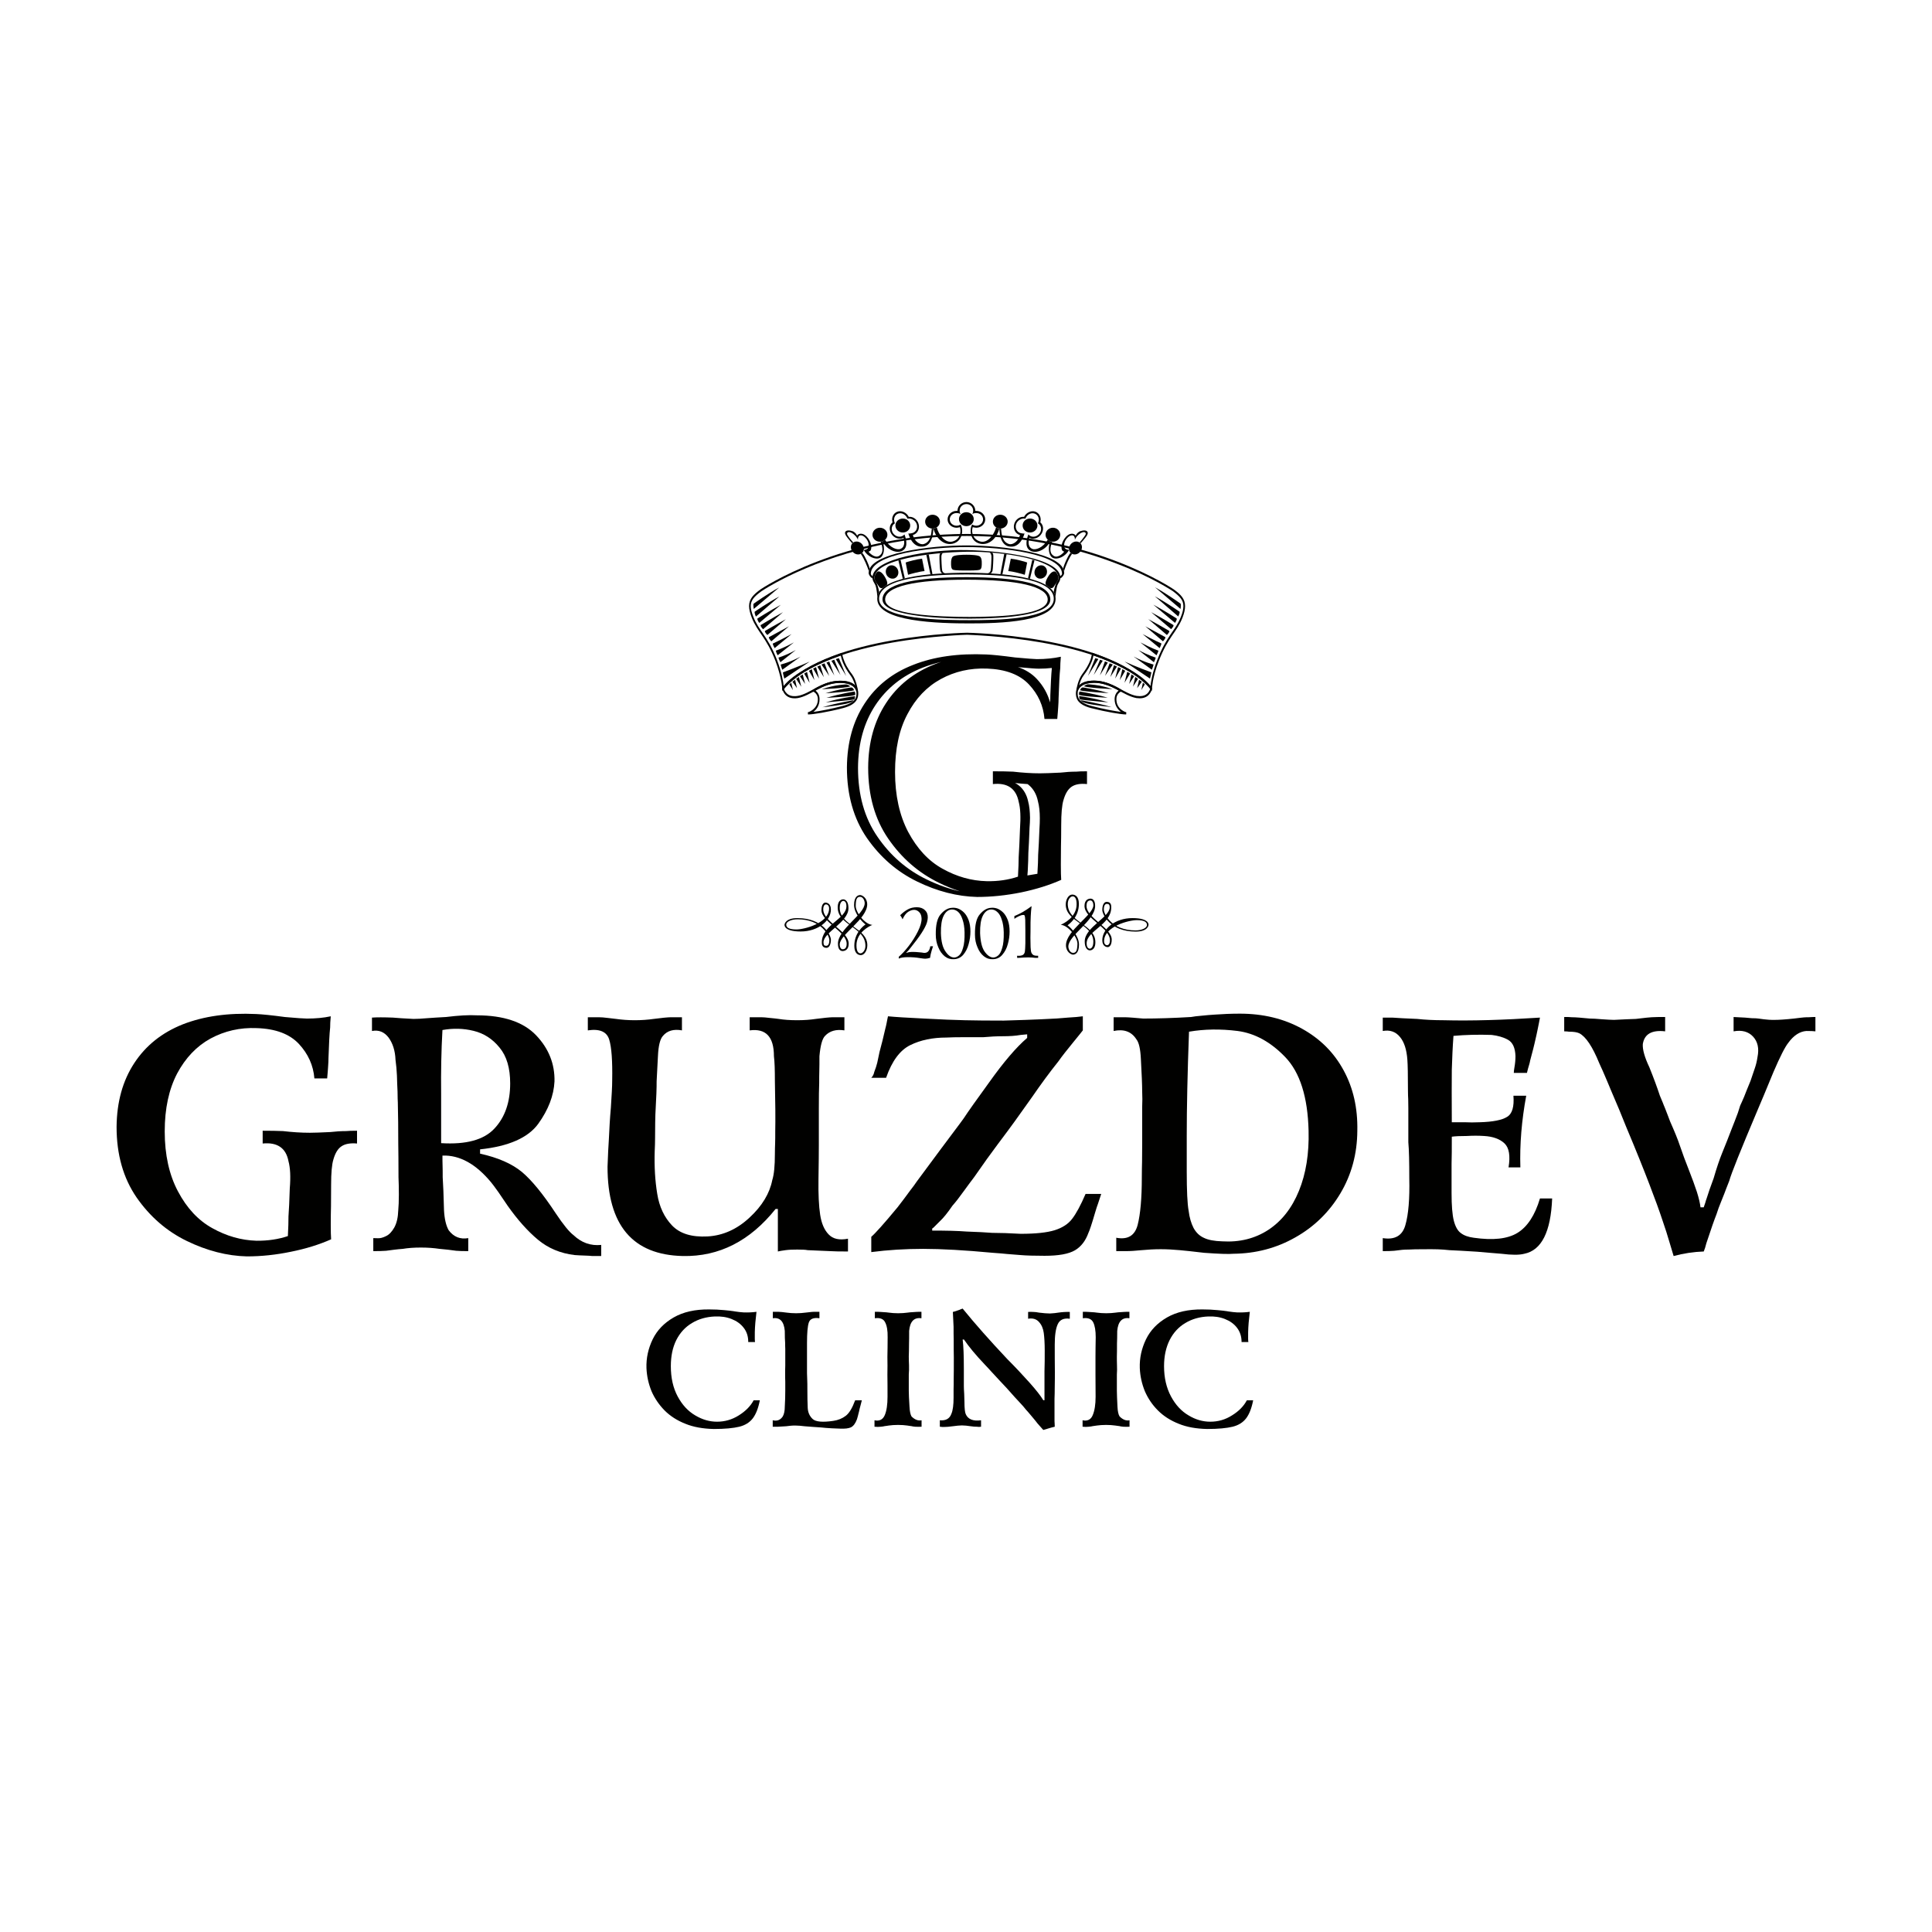 <?xml version="1.0" encoding="UTF-8"?>
<!DOCTYPE svg PUBLIC "-//W3C//DTD SVG 1.1//EN" "http://www.w3.org/Graphics/SVG/1.1/DTD/svg11.dtd">
<!-- Creator: CorelDRAW -->
<svg xmlns="http://www.w3.org/2000/svg" xml:space="preserve" width="160px" height="160px" version="1.1" style="shape-rendering:geometricPrecision; text-rendering:geometricPrecision; image-rendering:optimizeQuality; fill-rule:evenodd; clip-rule:evenodd"
viewBox="0 0 161.74 161.74"
 xmlns:xlink="http://www.w3.org/1999/xlink"
 xmlns:xodm="http://www.corel.com/coreldraw/odm/2003">
 <defs>
  <style type="text/css">
   <![CDATA[
    .fil0 {fill:none}
    .fil1 {fill:#010100;fill-rule:nonzero}
   ]]>
  </style>
 </defs>
 <g id="Слой_x0020_1">
  <rect class="fil0" width="161.74" height="161.74"/>
  <g id="_2857482642496">
   <g>
    <g>
     <path class="fil1" d="M27.39 90.28l-1.07 0c-0.09,-1.09 -0.52,-2.05 -1.3,-2.89 -0.78,-0.83 -1.95,-1.27 -3.53,-1.32 -1.4,-0.06 -2.69,0.24 -3.86,0.87 -1.17,0.64 -2.1,1.62 -2.8,2.93 -0.69,1.32 -1.04,2.93 -1.04,4.85 0,1.95 0.37,3.63 1.11,5.02 0.74,1.4 1.7,2.43 2.88,3.08 1.18,0.66 2.41,1.01 3.69,1.05 0.95,0.01 1.83,-0.12 2.63,-0.39 0.04,-0.69 0.05,-1.24 0.05,-1.64 0.04,-0.55 0.08,-1.33 0.11,-2.36 0.08,-0.96 0.04,-1.72 -0.11,-2.27 -0.21,-1.11 -0.94,-1.6 -2.16,-1.48l0 -1.07c0.69,0 1.26,0.01 1.7,0.03 0.78,0.09 1.53,0.14 2.25,0.14 0.34,0 0.92,-0.02 1.72,-0.06 0.44,-0.05 0.88,-0.08 1.32,-0.08 0.18,-0.02 0.49,-0.03 0.91,-0.03l0 1.07c-0.57,-0.05 -1.01,0.03 -1.31,0.24 -0.3,0.2 -0.52,0.57 -0.67,1.1 -0.13,0.42 -0.19,1.13 -0.19,2.11 0,0.75 -0.01,1.35 -0.01,1.8 -0.01,0.44 -0.02,0.94 -0.02,1.49 0,0.6 0.01,1.03 0.03,1.28 -0.99,0.44 -2.11,0.79 -3.36,1.04 -1.25,0.26 -2.48,0.39 -3.69,0.39 -1.66,-0.04 -3.34,-0.47 -5.03,-1.29 -1.69,-0.82 -3.09,-2.04 -4.21,-3.65 -1.11,-1.62 -1.67,-3.58 -1.67,-5.9 0.02,-2.09 0.51,-3.86 1.48,-5.34 0.97,-1.48 2.33,-2.56 4.07,-3.25 1.75,-0.68 3.79,-0.97 6.13,-0.86 0.49,0.02 1.3,0.1 2.41,0.25 1.01,0.09 1.62,0.13 1.84,0.13 0.73,0 1.4,-0.06 2,-0.19 -0.04,0.4 -0.05,0.71 -0.05,0.93 -0.06,0.55 -0.1,1.4 -0.14,2.55 0,0.2 -0.01,0.44 -0.03,0.71 -0.02,0.27 -0.04,0.61 -0.08,1.01z"/>
     <path class="fil1" d="M31.14 85.19c0.39,-0.03 0.97,-0.03 1.75,0 0.39,0.04 0.97,0.07 1.73,0.11 0.31,0 0.69,-0.02 1.13,-0.06 0.44,-0.03 0.97,-0.07 1.59,-0.1 1.06,-0.13 1.92,-0.18 2.58,-0.14 2.24,0 3.9,0.56 4.96,1.67 1.06,1.11 1.57,2.4 1.54,3.86 -0.06,1.19 -0.51,2.37 -1.36,3.55 -0.85,1.17 -2.48,1.89 -4.87,2.14l0 0.36c1.5,0.33 2.66,0.84 3.5,1.53 0.83,0.7 1.77,1.85 2.83,3.46 0.64,0.96 1.14,1.57 1.49,1.83 0.67,0.64 1.45,0.91 2.32,0.82l0 0.93 -0.74 0c-0.16,-0.02 -0.38,-0.03 -0.67,-0.04 -0.28,-0.01 -0.55,-0.02 -0.8,-0.04 -1.21,-0.14 -2.24,-0.58 -3.09,-1.29 -0.85,-0.71 -1.7,-1.66 -2.54,-2.85 -0.22,-0.32 -0.47,-0.7 -0.76,-1.12 -0.3,-0.42 -0.5,-0.69 -0.61,-0.82 -1.28,-1.55 -2.64,-2.3 -4.08,-2.25 0,0.32 0,0.59 0.01,0.84 0.01,0.25 0.01,0.57 0.01,0.97 0.04,0.6 0.08,1.53 0.11,2.77 0.04,0.73 0.17,1.28 0.39,1.67 0.42,0.56 0.97,0.78 1.64,0.66l0 1.09c-0.45,0 -0.79,-0.01 -1.01,-0.03 -0.22,-0.03 -0.45,-0.06 -0.69,-0.09 -0.24,-0.03 -0.47,-0.05 -0.71,-0.07 -0.46,-0.07 -0.98,-0.11 -1.56,-0.11 -0.59,0 -1.09,0.04 -1.51,0.11 -0.24,0.02 -0.48,0.04 -0.71,0.07 -0.24,0.03 -0.47,0.06 -0.69,0.09 -0.27,0.02 -0.63,0.03 -1.07,0.03l0 -1.09c0.06,0 0.18,0 0.39,0.01 0.2,0.01 0.42,-0.05 0.68,-0.18 0.26,-0.12 0.49,-0.37 0.69,-0.72 0.2,-0.36 0.31,-0.84 0.33,-1.44 0.03,-0.33 0.05,-0.76 0.05,-1.3 0,-0.54 -0.01,-1.03 -0.03,-1.47 0,-1.27 -0.01,-2.22 -0.02,-2.85 0,-1.33 -0.01,-2.33 -0.03,-3.01 0,-0.29 -0.01,-0.53 -0.02,-0.71 0,-0.18 -0.01,-0.38 -0.01,-0.6 -0.02,-0.44 -0.04,-0.88 -0.05,-1.33 -0.02,-0.45 -0.06,-0.89 -0.12,-1.33 -0.03,-0.76 -0.23,-1.38 -0.58,-1.86 -0.36,-0.47 -0.82,-0.66 -1.39,-0.55l0 -1.12zm5.9 1.04l0 0c-0.1,1.77 -0.13,3.53 -0.11,5.29l0 2.38 0 1.8c2.08,0.13 3.57,-0.27 4.45,-1.21 0.89,-0.94 1.33,-2.21 1.33,-3.79 0,-1.28 -0.29,-2.28 -0.89,-3 -0.59,-0.73 -1.31,-1.19 -2.17,-1.4 -0.85,-0.21 -1.72,-0.23 -2.61,-0.07z"/>
     <path class="fil1" d="M65.12 101.21l-0.19 0c-2.14,2.68 -4.73,4 -7.76,3.94 -4.21,-0.09 -6.31,-2.58 -6.31,-7.47 0.04,-1.02 0.07,-1.78 0.11,-2.27 0.04,-0.9 0.09,-1.79 0.17,-2.69 0.03,-0.51 0.06,-0.95 0.08,-1.33 0.02,-0.37 0.03,-0.68 0.03,-0.94 0.03,-1.63 -0.05,-2.77 -0.25,-3.42 -0.2,-0.66 -0.8,-0.92 -1.79,-0.77l0 -1.1 0.91 0c0.2,0 0.46,0.02 0.77,0.06 0.31,0.03 0.54,0.06 0.68,0.08 0.5,0.07 1.02,0.11 1.57,0.11 0.56,0 1.1,-0.04 1.59,-0.11 0.33,-0.04 0.61,-0.07 0.85,-0.1 0.24,-0.02 0.43,-0.04 0.57,-0.04l0.94 0 0 1.1c-0.7,-0.13 -1.23,0.03 -1.59,0.46 -0.24,0.26 -0.38,0.82 -0.42,1.7 -0.03,0.53 -0.07,1.23 -0.11,2.11 0,0.24 0,0.58 -0.02,1.03 -0.02,0.44 -0.04,0.86 -0.06,1.24 -0.02,0.26 -0.03,0.65 -0.04,1.18 -0.01,0.53 -0.01,0.96 -0.01,1.29 0,0.32 -0.01,0.69 -0.03,1.09 -0.04,1.3 0.03,2.49 0.21,3.58 0.17,1.08 0.59,1.97 1.24,2.65 0.66,0.69 1.65,0.99 2.97,0.92 1.29,-0.07 2.47,-0.6 3.52,-1.58 1.05,-0.97 1.68,-2.02 1.9,-3.13 0.15,-0.47 0.22,-1.2 0.22,-2.19 0,-0.33 0.01,-0.63 0.02,-0.89 0.01,-0.27 0.01,-0.61 0.01,-1.03 0.02,-0.95 0.01,-2.35 -0.03,-4.21 0,-0.9 -0.02,-1.58 -0.08,-2.06 0,-1.62 -0.67,-2.34 -2.03,-2.16l0 -1.1 0.96 0c0.17,0 0.41,0.02 0.74,0.06 0.33,0.03 0.57,0.06 0.72,0.08 0.43,0.07 0.95,0.11 1.56,0.11 0.58,0 1.1,-0.04 1.56,-0.11 0.33,-0.04 0.61,-0.07 0.85,-0.1 0.24,-0.02 0.43,-0.04 0.58,-0.04l0.96 0 0 1.1c-0.7,-0.11 -1.24,0.05 -1.62,0.46 -0.24,0.24 -0.39,0.81 -0.47,1.7 0,0.51 0,0.92 -0.01,1.22 -0.01,0.3 -0.01,0.64 -0.01,1.03 -0.02,0.45 -0.03,1.17 -0.03,2.13l0 3.07c0,0.62 -0.01,1.56 -0.03,2.83 -0.02,1.27 0.03,2.27 0.14,2.99 0.11,0.72 0.34,1.27 0.71,1.65 0.37,0.39 0.9,0.5 1.62,0.36l0 1.07c-0.72,0 -1.22,-0.01 -1.51,-0.03 -0.84,-0.04 -1.46,-0.06 -1.86,-0.08 -0.19,-0.04 -0.48,-0.05 -0.88,-0.05 -0.37,0 -0.69,0.01 -0.98,0.05 -0.28,0.04 -0.49,0.07 -0.64,0.11l0 -0.79 0 -0.85 0 -1.21 0 -0.71z"/>
     <path class="fil1" d="M74.18 90.23l-1.24 0c0.13,-0.13 0.21,-0.29 0.25,-0.49 0.11,-0.28 0.19,-0.53 0.25,-0.77 0.05,-0.24 0.12,-0.54 0.19,-0.9 0.16,-0.59 0.33,-1.25 0.49,-1.97 0.04,-0.13 0.07,-0.29 0.11,-0.48 0.04,-0.2 0.07,-0.38 0.11,-0.54 0.59,0.06 1.6,0.12 3.03,0.19 1.44,0.08 2.57,0.12 3.41,0.14 0.84,0.02 1.92,0.03 3.24,0.03 1.43,-0.04 2.47,-0.08 3.12,-0.11 1.03,-0.04 1.78,-0.09 2.25,-0.14 0.55,-0.03 0.97,-0.07 1.26,-0.11l0 1.18c-0.05,0.07 -0.33,0.42 -0.83,1.03 -0.5,0.61 -0.91,1.13 -1.22,1.57 -0.73,0.91 -1.47,1.92 -2.22,3.01 -0.63,0.88 -1.11,1.56 -1.47,2.06 -0.35,0.49 -0.82,1.11 -1.38,1.86 -0.22,0.29 -0.52,0.71 -0.91,1.24 -0.38,0.54 -0.74,1.05 -1.07,1.52 -0.2,0.26 -0.49,0.65 -0.86,1.16 -0.38,0.53 -0.69,0.93 -0.95,1.22 -0.43,0.63 -0.78,1.05 -1.04,1.29 -0.15,0.15 -0.28,0.28 -0.4,0.4 -0.11,0.12 -0.2,0.2 -0.26,0.23l0 0.17c1.17,0 2.13,0.02 2.88,0.08 0.92,0.03 1.63,0.07 2.14,0.11 0.26,0 0.62,0.01 1.1,0.02 0.47,0.02 0.9,0.04 1.29,0.06 1.24,0 2.19,-0.1 2.84,-0.3 0.64,-0.2 1.14,-0.52 1.47,-0.96 0.34,-0.44 0.71,-1.13 1.12,-2.08l1.31 0c-0.13,0.4 -0.22,0.67 -0.27,0.82 -0.06,0.15 -0.14,0.4 -0.25,0.77 -0.27,0.93 -0.46,1.49 -0.55,1.67 -0.24,0.67 -0.62,1.16 -1.13,1.46 -0.53,0.31 -1.37,0.46 -2.54,0.46 -0.88,0 -1.55,-0.02 -2,-0.06 -0.52,-0.04 -0.89,-0.07 -1.14,-0.09 -0.25,-0.03 -0.65,-0.06 -1.19,-0.1 -2.36,-0.22 -4.31,-0.33 -5.84,-0.33 -1.5,0 -2.95,0.09 -4.34,0.27l0 -1.28c0.31,-0.26 1.05,-1.08 2.2,-2.47 0.18,-0.24 0.36,-0.48 0.55,-0.72 0.18,-0.25 0.36,-0.49 0.54,-0.73 0.19,-0.24 0.36,-0.47 0.52,-0.71 0.22,-0.29 0.9,-1.21 2.03,-2.74 0.5,-0.66 0.9,-1.2 1.22,-1.63 0.32,-0.43 0.55,-0.73 0.68,-0.92 0.38,-0.58 1.09,-1.58 2.13,-3.01 1.21,-1.7 2.27,-2.94 3.18,-3.72l0 -0.3c-0.29,0.03 -0.47,0.05 -0.54,0.05 -0.44,0.08 -0.94,0.11 -1.48,0.11 -0.55,0 -1.1,0.03 -1.65,0.08 -0.51,0 -1.07,0 -1.66,0 -0.59,0 -1.07,0.01 -1.44,0.03 -1.15,0 -2.16,0.21 -3.01,0.63 -0.86,0.42 -1.54,1.33 -2.03,2.74z"/>
     <path class="fil1" d="M93.23 85.16l0.96 0c0.17,0 0.4,0.02 0.69,0.04 0.29,0.03 0.57,0.05 0.82,0.07 1.17,0 2.51,-0.04 4.01,-0.13 0.21,-0.04 0.52,-0.08 0.9,-0.11 0.38,-0.04 0.74,-0.07 1.07,-0.09 0.69,-0.05 1.4,-0.08 2.11,-0.08 1.96,0 3.69,0.42 5.21,1.26 1.52,0.84 2.68,2 3.48,3.48 0.81,1.48 1.19,3.17 1.15,5.06 -0.01,1.94 -0.49,3.69 -1.42,5.25 -0.93,1.56 -2.19,2.79 -3.77,3.68 -1.58,0.9 -3.31,1.35 -5.17,1.37 -0.4,0.04 -1.23,0.01 -2.47,-0.08 -0.91,-0.11 -1.59,-0.18 -2.03,-0.22 -0.55,-0.05 -1.08,-0.08 -1.59,-0.08 -0.54,0 -1.09,0.03 -1.61,0.08 -0.5,0.05 -0.93,0.08 -1.3,0.08l-0.82 0 0 -1.12c0.96,0.18 1.55,-0.17 1.79,-1.07 0.23,-0.9 0.35,-2.23 0.35,-4 0,-0.47 0.01,-0.91 0.02,-1.31 0,-0.4 0.01,-0.9 0.01,-1.51l0 -3.06c0.02,-0.44 0.02,-0.87 0,-1.29 0,-0.55 -0.04,-1.46 -0.11,-2.74 -0.04,-0.82 -0.16,-1.37 -0.38,-1.64 -0.41,-0.64 -1.04,-0.87 -1.9,-0.69l0 -1.15zm6.31 1.21l0 0c-0.13,3.47 -0.19,6.37 -0.19,8.7l0 2.99c0,1.62 0.05,2.73 0.16,3.31 0.07,0.57 0.21,1.04 0.41,1.43 0.21,0.38 0.49,0.66 0.87,0.83 0.37,0.18 0.88,0.27 1.52,0.29 1.46,0.09 2.75,-0.23 3.87,-0.96 1.11,-0.73 1.97,-1.81 2.56,-3.26 0.59,-1.44 0.86,-3.12 0.81,-5.04 -0.07,-2.82 -0.72,-4.88 -1.95,-6.16 -1.22,-1.27 -2.55,-2 -3.99,-2.19 -1.43,-0.18 -2.79,-0.16 -4.07,0.06z"/>
     <path class="fil1" d="M128.92 85.19c-0.05,0.29 -0.12,0.62 -0.19,0.97 -0.07,0.36 -0.14,0.65 -0.19,0.87 -0.04,0.18 -0.1,0.45 -0.19,0.8 -0.09,0.36 -0.18,0.67 -0.25,0.95 -0.02,0.11 -0.04,0.22 -0.08,0.34 -0.04,0.12 -0.07,0.23 -0.1,0.34 -0.03,0.11 -0.06,0.23 -0.09,0.36l-1.1 0c0,-0.11 0.02,-0.26 0.05,-0.44 0.06,-0.33 0.09,-0.65 0.09,-0.96 -0.02,-0.69 -0.23,-1.15 -0.62,-1.37 -0.39,-0.22 -0.86,-0.35 -1.38,-0.41 -1.12,-0.04 -2.18,-0.01 -3.19,0.08 -0.07,0.92 -0.11,1.86 -0.14,2.84 -0.01,0.98 -0.01,2.44 0,4.39l1.08 0c0.38,0.02 0.8,0.02 1.26,0 1.09,-0.03 1.86,-0.18 2.29,-0.45 0.43,-0.26 0.6,-0.85 0.53,-1.77l1.07 0c-0.38,2.05 -0.55,4.05 -0.49,6l-0.99 0c0.16,-0.97 0.05,-1.64 -0.34,-2.01 -0.39,-0.37 -0.97,-0.58 -1.72,-0.62 -0.46,-0.03 -0.93,-0.03 -1.42,0 -0.57,0 -0.99,0.02 -1.27,0.06 0,0.98 0,1.74 -0.02,2.27l0 2.44c0,1.04 0.06,1.82 0.19,2.33 0.13,0.49 0.32,0.84 0.59,1.03 0.27,0.21 0.63,0.33 1.08,0.39 1.61,0.23 2.83,0.1 3.66,-0.41 0.83,-0.51 1.46,-1.47 1.88,-2.88l1.02 0c-0.11,2.8 -0.89,4.34 -2.33,4.63 -0.41,0.11 -1.05,0.11 -1.92,0 -0.44,-0.03 -0.8,-0.07 -1.09,-0.09 -0.28,-0.03 -0.59,-0.05 -0.92,-0.08 -1.07,-0.07 -1.85,-0.11 -2.33,-0.13 -0.36,-0.04 -0.67,-0.06 -0.93,-0.07 -0.25,-0.01 -0.53,-0.01 -0.82,-0.01 -0.93,0 -1.5,0.01 -1.7,0.03 -0.15,0 -0.31,0 -0.51,0.02 -0.19,0.02 -0.41,0.05 -0.67,0.08 -0.24,0.02 -0.56,0.03 -0.96,0.03l0 -1.09c1.01,0.16 1.64,-0.2 1.89,-1.08 0.26,-0.89 0.37,-2.2 0.33,-3.93 0,-1.36 -0.02,-2.36 -0.08,-3.02l0 -2.84c0,-0.32 -0.01,-0.57 -0.01,-0.76 -0.01,-0.19 -0.02,-0.41 -0.02,-0.64 0,-1.39 -0.02,-2.27 -0.05,-2.66 -0.06,-0.84 -0.26,-1.48 -0.62,-1.91 -0.36,-0.44 -0.84,-0.61 -1.44,-0.5l0 -1.12 0.8 0c0.47,0.04 1.17,0.07 2.08,0.11 0.64,0.07 1.39,0.11 2.25,0.11 2.28,0.06 4.96,-0.02 8.03,-0.22z"/>
     <path class="fil1" d="M130.95 85.14c0.28,0 0.49,0 0.63,0.02 0.17,0 0.38,0.01 0.63,0.03 0.26,0.02 0.55,0.05 0.88,0.08 0.24,0 0.59,0.02 1.04,0.06 0.46,0.03 0.79,0.05 0.99,0.05 0.31,-0.02 0.65,-0.03 1.03,-0.05 0.37,-0.02 0.64,-0.03 0.8,-0.03 0.76,-0.09 1.19,-0.14 1.32,-0.14 0.28,-0.02 0.65,-0.02 1.13,-0.02l0 1.2c-1.12,-0.13 -1.74,0.23 -1.87,1.07 -0.03,0.45 0.15,1.1 0.55,1.94 0.37,0.92 0.66,1.71 0.88,2.38 0.09,0.2 0.17,0.39 0.23,0.55 0.07,0.17 0.13,0.34 0.21,0.52 0.07,0.19 0.15,0.39 0.24,0.62 0.09,0.23 0.15,0.38 0.17,0.45 0.38,0.86 0.66,1.54 0.82,2.03 0.22,0.65 0.49,1.38 0.8,2.16 0.23,0.58 0.44,1.16 0.63,1.73 0.16,0.51 0.26,0.94 0.3,1.28l0.27 0c0.04,-0.11 0.08,-0.24 0.13,-0.38 0.04,-0.15 0.08,-0.28 0.12,-0.38 0.13,-0.42 0.32,-0.98 0.58,-1.67 0.25,-0.86 0.49,-1.57 0.71,-2.11 0.29,-0.72 0.56,-1.38 0.79,-2 0.09,-0.22 0.18,-0.44 0.26,-0.66 0.09,-0.22 0.17,-0.46 0.27,-0.71 0.08,-0.26 0.15,-0.46 0.19,-0.6 0.1,-0.22 0.22,-0.47 0.33,-0.74 0.1,-0.28 0.29,-0.72 0.54,-1.34 0.15,-0.44 0.27,-0.8 0.36,-1.06 0.09,-0.26 0.17,-0.57 0.22,-0.92 0.15,-0.73 0.02,-1.3 -0.37,-1.72 -0.39,-0.42 -0.94,-0.57 -1.63,-0.44l0 -1.2c0.77,0.03 1.28,0.07 1.53,0.1 0.24,0 0.43,0.01 0.56,0.03 0.14,0.02 0.29,0.04 0.44,0.06 0.16,0.02 0.3,0.03 0.43,0.04 0.12,0.01 0.29,0.01 0.49,0.01 0.33,0 0.86,-0.03 1.59,-0.11 0.19,-0.02 0.38,-0.04 0.58,-0.07 0.2,-0.02 0.36,-0.04 0.49,-0.04 0.13,0 0.24,0 0.35,-0.01 0.1,-0.01 0.23,-0.01 0.39,-0.01l0 1.2c-0.14,-0.02 -0.4,-0.03 -0.76,-0.03 -0.55,0.04 -1.06,0.37 -1.51,0.99 -0.28,0.35 -0.69,1.16 -1.24,2.44 -0.62,1.51 -1.06,2.56 -1.31,3.14 -1.43,3.38 -2.23,5.37 -2.39,5.97 -0.2,0.51 -0.34,0.86 -0.41,1.06 -0.07,0.19 -0.18,0.44 -0.3,0.75 -0.13,0.31 -0.25,0.64 -0.36,0.99 -0.16,0.4 -0.45,1.21 -0.85,2.43 -0.07,0.3 -0.15,0.53 -0.22,0.69 -0.86,0.03 -1.7,0.16 -2.52,0.38 -0.09,-0.31 -0.21,-0.71 -0.36,-1.2 -0.14,-0.5 -0.34,-1.11 -0.59,-1.84 -0.24,-0.73 -0.6,-1.72 -1.08,-2.97 -0.48,-1.25 -1.11,-2.83 -1.92,-4.75 -0.15,-0.37 -0.35,-0.86 -0.6,-1.48 -0.26,-0.62 -0.5,-1.18 -0.71,-1.67 -0.14,-0.33 -0.27,-0.66 -0.42,-1 -0.14,-0.34 -0.32,-0.74 -0.54,-1.22 -0.57,-1.4 -1.13,-2.24 -1.68,-2.52 -0.2,-0.09 -0.47,-0.13 -0.82,-0.13 -0.07,0 -0.14,-0.01 -0.19,-0.02 -0.06,0 -0.14,-0.01 -0.25,-0.01l0 -1.2z"/>
    </g>
    <g>
     <path class="fil1" d="M63.09 117.23l0.52 0c-0.13,0.67 -0.33,1.17 -0.59,1.51 -0.26,0.34 -0.64,0.58 -1.13,0.7 -0.49,0.12 -1.2,0.19 -2.13,0.19 -0.91,-0.02 -1.71,-0.16 -2.39,-0.44 -0.68,-0.27 -1.26,-0.64 -1.73,-1.11 -0.47,-0.48 -0.84,-1.02 -1.1,-1.62 -0.25,-0.62 -0.39,-1.25 -0.42,-1.92 -0.03,-0.85 0.15,-1.65 0.52,-2.42 0.37,-0.76 0.96,-1.37 1.76,-1.83 0.8,-0.46 1.79,-0.68 2.96,-0.67 0.45,0 0.88,0.02 1.28,0.06 0.41,0.04 0.59,0.06 0.56,0.06 0.14,0.02 0.26,0.03 0.34,0.05 0.09,0.01 0.21,0.03 0.37,0.05 0.16,0.02 0.28,0.03 0.35,0.03 0.35,0.01 0.71,0 1.07,-0.05 -0.08,0.65 -0.13,1.21 -0.14,1.7 -0.01,0.48 0,0.76 0.02,0.83l-0.57 0c0,-0.47 -0.12,-0.86 -0.38,-1.19 -0.25,-0.33 -0.59,-0.57 -1.02,-0.74 -0.43,-0.17 -0.9,-0.23 -1.39,-0.21 -0.72,0.03 -1.36,0.21 -1.92,0.55 -0.56,0.33 -1,0.81 -1.31,1.42 -0.31,0.62 -0.46,1.35 -0.46,2.19 0,0.98 0.19,1.82 0.57,2.53 0.38,0.71 0.87,1.24 1.47,1.59 0.6,0.36 1.21,0.53 1.83,0.53 0.64,0 1.25,-0.17 1.82,-0.53 0.56,-0.35 0.98,-0.77 1.24,-1.26z"/>
     <path class="fil1" d="M71.59 117.23l0.56 0c-0.05,0.18 -0.08,0.31 -0.1,0.39 -0.03,0.09 -0.05,0.19 -0.08,0.3 -0.03,0.16 -0.07,0.31 -0.1,0.42 -0.03,0.13 -0.07,0.29 -0.13,0.48 -0.13,0.35 -0.3,0.57 -0.5,0.67 -0.19,0.09 -0.5,0.13 -0.91,0.11 -0.51,-0.01 -0.9,-0.04 -1.19,-0.06 -0.11,-0.01 -0.25,-0.02 -0.42,-0.04 -0.17,-0.01 -0.37,-0.03 -0.59,-0.04 -0.18,-0.02 -0.44,-0.04 -0.78,-0.06 -0.26,-0.03 -0.52,-0.06 -0.78,-0.06 -0.28,0 -0.53,0.03 -0.75,0.06 -0.24,0.01 -0.47,0.03 -0.68,0.04l-0.45 0 0 -0.54c0.36,0.09 0.64,-0.02 0.84,-0.32 0.11,-0.19 0.17,-0.47 0.17,-0.82 0.03,-0.47 0.04,-0.93 0.04,-1.36 0,-0.3 0,-0.55 0,-0.74 -0.01,-0.2 -0.01,-0.41 -0.01,-0.63 0,-0.25 0,-0.48 0.01,-0.7 0,-0.2 0,-0.48 0,-0.82 0,-0.25 0,-0.45 0,-0.6 -0.01,-0.15 -0.01,-0.31 -0.01,-0.48 -0.02,-0.22 -0.03,-0.56 -0.03,-1.01 -0.07,-0.79 -0.4,-1.15 -1,-1.06l0 -0.54 0.48 0c0.07,0 0.16,0.01 0.28,0.02 0.12,0.01 0.26,0.03 0.42,0.05 0.22,0.03 0.47,0.05 0.77,0.05 0.28,0 0.54,-0.02 0.76,-0.05 0.08,-0.01 0.19,-0.02 0.36,-0.04 0.16,-0.02 0.28,-0.03 0.36,-0.03l0.47 0 0 0.54c-0.49,-0.07 -0.79,0.05 -0.89,0.36 -0.1,0.3 -0.15,0.88 -0.15,1.71l0 1.09 0 1.44c0.01,0.22 0.02,0.41 0.02,0.59 0.01,0.18 0.01,0.41 0.01,0.69 0,0.7 0.01,1.24 0.03,1.63 0.02,0.38 0.16,0.69 0.42,0.93 0.26,0.23 0.83,0.28 1.72,0.15 0.41,-0.06 0.75,-0.2 1.04,-0.42 0.29,-0.22 0.55,-0.65 0.79,-1.3z"/>
     <path class="fil1" d="M73.24 110.36l0 -0.54c0.22,0 0.38,0 0.47,0.01 0.07,0 0.17,0.01 0.29,0.02 0.12,0 0.26,0.02 0.43,0.04 0.21,0.03 0.47,0.05 0.76,0.05 0.29,0 0.55,-0.02 0.77,-0.05 0.17,-0.02 0.3,-0.04 0.42,-0.04 0.12,-0.01 0.21,-0.02 0.29,-0.02 0.09,-0.01 0.25,-0.01 0.47,-0.01l0 0.54c-0.62,-0.09 -0.96,0.27 -1.03,1.06 0,0.48 0,0.83 -0.01,1.05 0,0.49 -0.01,0.85 -0.02,1.09 0,0.24 0.01,0.49 0.02,0.74 0.01,0.25 0,0.51 -0.02,0.77l0 1.36c0,0.26 0.02,0.7 0.06,1.33 0.02,0.4 0.08,0.67 0.17,0.82 0.27,0.27 0.55,0.38 0.84,0.32l0 0.54c-0.18,0.01 -0.35,0.01 -0.53,0 -0.14,-0.01 -0.25,-0.03 -0.32,-0.05 -0.07,-0.01 -0.19,-0.02 -0.35,-0.05 -0.22,-0.03 -0.47,-0.05 -0.77,-0.05 -0.3,0 -0.55,0.02 -0.77,0.05 -0.16,0.03 -0.28,0.04 -0.35,0.05 -0.07,0.02 -0.18,0.04 -0.32,0.05 -0.17,0.02 -0.35,0.02 -0.53,0l0 -0.54c0.42,0.09 0.7,-0.06 0.86,-0.43 0.16,-0.38 0.23,-0.89 0.23,-1.54 0,-0.65 0,-1.27 -0.01,-1.86 0.01,-0.5 0.01,-0.99 0,-1.48 0.01,-0.54 0.02,-1.08 0.02,-1.64 0.01,-0.55 -0.06,-0.97 -0.21,-1.25 -0.14,-0.29 -0.43,-0.4 -0.86,-0.34z"/>
     <path class="fil1" d="M78.68 119.44l0 -0.54c0.5,0.05 0.83,-0.14 0.97,-0.55 0.12,-0.28 0.18,-0.73 0.18,-1.34 0,-0.26 0,-0.5 0,-0.72 0.01,-0.21 0.01,-0.5 0.01,-0.84 0.01,-0.42 0.01,-1.03 0.01,-1.83 -0.01,-0.34 -0.01,-0.84 -0.01,-1.51 -0.01,-0.23 -0.01,-0.57 -0.01,-1.04 -0.02,-0.3 -0.04,-0.71 -0.06,-1.24 0.13,-0.03 0.22,-0.06 0.28,-0.08 0.07,-0.02 0.15,-0.06 0.26,-0.09 0.1,-0.05 0.19,-0.08 0.28,-0.11 1.04,1.28 2.28,2.68 3.74,4.23 0.64,0.64 1.26,1.3 1.86,1.97 0.57,0.64 0.95,1.13 1.15,1.47l0.1 0 0 -0.75 0 -1.67c0.02,-0.55 0.02,-1.12 0.02,-1.74 0,-0.6 -0.03,-1.1 -0.08,-1.47 -0.05,-0.37 -0.18,-0.68 -0.4,-0.92 -0.21,-0.24 -0.52,-0.34 -0.91,-0.27l0 -0.57c0.15,-0.01 0.29,-0.01 0.42,0 0.14,0 0.31,0.02 0.51,0.06 0.34,0.04 0.64,0.07 0.9,0.07 0.31,-0.02 0.53,-0.04 0.68,-0.07 0.34,-0.05 0.67,-0.07 0.98,-0.06l0 0.57c-0.5,-0.07 -0.84,0.08 -1.01,0.46 -0.17,0.37 -0.25,0.94 -0.25,1.7 0,0.76 0,1.51 0.01,2.26 0,0.39 0,0.8 -0.01,1.24 0,0.44 -0.01,0.79 -0.02,1.04 0,0.29 0,0.58 0,0.87 0,0.3 0,0.6 0,0.91 0,0.09 0,0.18 0.01,0.26 0,0.09 0.01,0.18 0.01,0.3 -0.22,0.05 -0.39,0.1 -0.52,0.14 -0.13,0.04 -0.28,0.09 -0.44,0.13 -0.2,-0.23 -0.36,-0.41 -0.48,-0.54 -0.08,-0.11 -0.24,-0.31 -0.47,-0.58 -0.23,-0.28 -0.4,-0.47 -0.51,-0.59 -0.13,-0.17 -0.28,-0.34 -0.45,-0.52 -0.17,-0.18 -0.33,-0.36 -0.49,-0.53 -0.21,-0.23 -0.43,-0.48 -0.66,-0.74 -0.24,-0.26 -0.44,-0.47 -0.6,-0.64 -0.29,-0.31 -0.5,-0.54 -0.63,-0.68 -0.13,-0.15 -0.34,-0.37 -0.62,-0.67 -0.76,-0.8 -1.33,-1.49 -1.73,-2.08l-0.11 0c0.07,0.54 0.1,1.36 0.1,2.48 0,0.24 0,0.47 0,0.71 0,0.24 0,0.48 0,0.71 0,0.15 0.01,0.37 0.03,0.66 0.01,0.29 0.02,0.5 0.02,0.66 0,0.53 0.04,0.88 0.11,1.03 0.19,0.43 0.62,0.6 1.28,0.51l0 0.54c-0.13,0.02 -0.25,0.02 -0.35,0 -0.15,0 -0.32,-0.01 -0.51,-0.04 -0.27,-0.04 -0.52,-0.07 -0.74,-0.07 -0.2,0 -0.46,0.03 -0.77,0.07 -0.29,0.04 -0.52,0.06 -0.69,0.06 -0.08,0.01 -0.21,0 -0.39,-0.02z"/>
     <path class="fil1" d="M90.65 110.36l0 -0.54c0.23,0 0.38,0 0.47,0.01 0.08,0 0.17,0.01 0.3,0.02 0.12,0 0.26,0.02 0.42,0.04 0.22,0.03 0.47,0.05 0.77,0.05 0.29,0 0.55,-0.02 0.77,-0.05 0.16,-0.02 0.3,-0.04 0.41,-0.04 0.12,-0.01 0.22,-0.02 0.29,-0.02 0.1,-0.01 0.26,-0.01 0.47,-0.01l0 0.54c-0.61,-0.09 -0.95,0.27 -1.02,1.06 0,0.48 -0.01,0.83 -0.02,1.05 0,0.49 0,0.85 -0.01,1.09 0,0.24 0,0.49 0.01,0.74 0.01,0.25 0.01,0.51 -0.01,0.77l0 1.36c0,0.26 0.02,0.7 0.05,1.33 0.02,0.4 0.08,0.67 0.18,0.82 0.27,0.27 0.55,0.38 0.83,0.32l0 0.54c-0.18,0.01 -0.35,0.01 -0.52,0 -0.14,-0.01 -0.25,-0.03 -0.32,-0.05 -0.08,-0.01 -0.19,-0.02 -0.36,-0.05 -0.21,-0.03 -0.47,-0.05 -0.76,-0.05 -0.3,0 -0.56,0.02 -0.77,0.05 -0.17,0.03 -0.28,0.04 -0.35,0.05 -0.07,0.02 -0.19,0.04 -0.33,0.05 -0.17,0.02 -0.34,0.02 -0.52,0l0 -0.54c0.41,0.09 0.7,-0.06 0.85,-0.43 0.16,-0.38 0.24,-0.89 0.24,-1.54 0,-0.65 -0.01,-1.27 -0.01,-1.86 0,-0.5 0,-0.99 0,-1.48 0,-0.54 0.01,-1.08 0.02,-1.64 0,-0.55 -0.07,-0.97 -0.21,-1.25 -0.15,-0.29 -0.44,-0.4 -0.87,-0.34z"/>
     <path class="fil1" d="M104.38 117.23l0.53 0c-0.13,0.67 -0.33,1.17 -0.59,1.51 -0.26,0.34 -0.64,0.58 -1.13,0.7 -0.49,0.12 -1.2,0.19 -2.13,0.19 -0.92,-0.02 -1.71,-0.16 -2.39,-0.44 -0.68,-0.27 -1.26,-0.64 -1.73,-1.11 -0.48,-0.48 -0.84,-1.02 -1.1,-1.62 -0.25,-0.62 -0.39,-1.25 -0.42,-1.92 -0.03,-0.85 0.15,-1.65 0.52,-2.42 0.37,-0.76 0.96,-1.37 1.76,-1.83 0.8,-0.46 1.79,-0.68 2.96,-0.67 0.45,0 0.88,0.02 1.28,0.06 0.41,0.04 0.59,0.06 0.56,0.06 0.14,0.02 0.26,0.03 0.34,0.05 0.09,0.01 0.21,0.03 0.37,0.05 0.16,0.02 0.28,0.03 0.35,0.03 0.35,0.01 0.71,0 1.07,-0.05 -0.08,0.65 -0.13,1.21 -0.14,1.7 -0.01,0.48 0,0.76 0.02,0.83l-0.57 0c0,-0.47 -0.13,-0.86 -0.38,-1.19 -0.25,-0.33 -0.59,-0.57 -1.02,-0.74 -0.43,-0.17 -0.9,-0.23 -1.39,-0.21 -0.72,0.03 -1.36,0.21 -1.92,0.55 -0.56,0.33 -1,0.81 -1.31,1.42 -0.31,0.62 -0.47,1.35 -0.47,2.19 0,0.98 0.2,1.82 0.58,2.53 0.38,0.71 0.87,1.24 1.47,1.59 0.59,0.36 1.2,0.53 1.82,0.53 0.65,0 1.26,-0.17 1.82,-0.53 0.57,-0.35 0.98,-0.77 1.24,-1.26z"/>
    </g>
    <path class="fil1" d="M90.1 64.6c-0.44,0 -0.88,0.03 -1.31,0.08 -0.81,0.04 -1.38,0.06 -1.73,0.06 -0.71,0 -1.46,-0.05 -2.25,-0.14 -0.43,-0.02 -1,-0.03 -1.69,-0.03l0 1.07c1.22,-0.13 1.94,0.37 2.16,1.48 0.15,0.55 0.18,1.3 0.11,2.27 -0.04,1.02 -0.07,1.81 -0.11,2.36 0,0.4 -0.02,0.95 -0.06,1.64 -0.8,0.27 -1.68,0.4 -2.62,0.38 -1.28,-0.03 -2.51,-0.38 -3.69,-1.04 -1.18,-0.65 -2.13,-1.68 -2.88,-3.08 -0.73,-1.39 -1.1,-3.07 -1.1,-5.02 0,-1.92 0.34,-3.54 1.04,-4.85 0.69,-1.32 1.62,-2.29 2.79,-2.93 1.17,-0.64 2.46,-0.93 3.86,-0.88 1.57,0.06 2.74,0.5 3.52,1.33 0.78,0.83 1.21,1.79 1.3,2.89l1.07 0c0.04,-0.4 0.06,-0.74 0.08,-1.01 0.02,-0.28 0.03,-0.52 0.03,-0.72 0.04,-1.15 0.08,-2 0.14,-2.54 0,-0.22 0.01,-0.53 0.05,-0.94 -0.6,0.13 -1.27,0.2 -2,0.2 -0.22,0 -0.83,-0.05 -1.83,-0.14 -1.12,-0.15 -1.92,-0.23 -2.41,-0.25 -2.34,-0.1 -4.38,0.18 -6.12,0.87 -1.75,0.68 -3.11,1.76 -4.07,3.24 -0.97,1.48 -1.46,3.26 -1.48,5.34 0,2.32 0.56,4.29 1.67,5.91 1.12,1.61 2.52,2.83 4.21,3.65 1.68,0.82 3.36,1.25 5.02,1.29 1.21,0 2.43,-0.13 3.68,-0.38 1.25,-0.26 2.37,-0.61 3.36,-1.05 -0.02,-0.25 -0.03,-0.68 -0.03,-1.28 0,-0.55 0.01,-1.05 0.01,-1.5 0.01,-0.44 0.02,-1.04 0.02,-1.79 0,-0.99 0.06,-1.69 0.19,-2.11 0.15,-0.53 0.37,-0.9 0.67,-1.11 0.3,-0.21 0.74,-0.29 1.3,-0.23l0 -1.07c-0.42,0 -0.72,0.01 -0.9,0.03zm-4.77 -8.74l0 0c0.88,0.08 1.38,0.12 1.63,0.12 0.38,0 0.74,-0.02 1.09,-0.06 0,0.03 0,0.06 0,0.09 -0.05,0.49 -0.08,1.21 -0.12,2.18 0,0.17 0,0.36 -0.02,0.58 0,0.02 0,0.03 0,0.04 -0.2,-0.73 -0.57,-1.39 -1.11,-1.97 -0.43,-0.46 -0.96,-0.78 -1.59,-1 0.04,0.01 0.08,0.01 0.12,0.02zm-7.76 17.76l0 0c-1.65,-0.8 -3.03,-1.99 -4.11,-3.57 -1.09,-1.58 -1.63,-3.5 -1.63,-5.77 0.01,-2.03 0.49,-3.77 1.44,-5.22 0.95,-1.44 2.27,-2.5 3.98,-3.17 0.49,-0.19 1.01,-0.35 1.55,-0.48 -0.18,0.06 -0.36,0.12 -0.53,0.19 -1.76,0.69 -3.13,1.78 -4.1,3.27 -0.98,1.5 -1.48,3.29 -1.49,5.39 0,2.34 0.56,4.32 1.68,5.95 1.12,1.63 2.54,2.86 4.24,3.69 0.59,0.29 1.19,0.53 1.77,0.72 -0.93,-0.21 -1.86,-0.54 -2.8,-1zm9.45 -4.26l0 0c-0.04,0.95 -0.07,1.68 -0.11,2.2 0,0.4 -0.02,0.9 -0.06,1.55l0 0.04 -0.84 0.14 0.03 -0.4c0.03,-0.62 0.05,-1.11 0.05,-1.49 0.03,-0.5 0.07,-1.2 0.1,-2.11 0.02,-0.28 0.04,-0.57 0.04,-0.83 -0.01,-0.52 -0.05,-0.98 -0.16,-1.38 -0.11,-0.52 -0.36,-0.99 -0.77,-1.32 -0.1,-0.08 -0.21,-0.15 -0.32,-0.21l0 0c0.35,0.04 0.7,0.07 1.04,0.09 0.02,0.02 0.05,0.03 0.07,0.05 0.43,0.34 0.69,0.83 0.8,1.38 0.11,0.41 0.16,0.88 0.16,1.43 0,0.27 -0.01,0.57 -0.03,0.86z"/>
    <polygon class="fil1" points="71.79,57.88 71.79,57.88 "/>
    <path class="fil1" d="M71.79 57.88l0 0c0,-0.01 0,-0.01 0,-0.01l0 0c0,0 0,0 0,0.01z"/>
    <path class="fil1" d="M71.79 57.88c0,-0.01 0,-0.01 0,-0.01l-0.07 0.02 0.07 -0.01z"/>
    <path class="fil1" d="M73.44 49.97c0.01,-0.04 0.02,-0.08 0.03,-0.12 -0.01,0.04 -0.02,0.08 -0.03,0.12z"/>
    <path class="fil1" d="M88.29 49.98c-0.01,-0.05 -0.02,-0.09 -0.03,-0.13 0.01,0.04 0.02,0.08 0.03,0.13z"/>
    <g>
     <path class="fil1" d="M72.46 77.39c-0.16,0.11 -0.94,0.69 -0.94,1.79 0,0.58 0.27,0.78 0.55,0.78 0.29,0 0.54,-0.39 0.54,-0.83 0,-1.47 -2.31,-1.64 -2.31,-3.13 0,-0.58 0.29,-0.58 0.29,-0.58 0,0 0.27,-0.02 0.27,0.44 0,1.08 -2.06,1.56 -2.06,3.03 0,0.1 -0.01,0.46 0.39,0.46 0.25,0 0.37,-0.33 0.37,-0.68 0,-0.36 -0.64,-1.81 -2.8,-1.81 -1.04,0 -1.08,0.54 -1.08,0.54 0,0 -0.12,0.58 1.35,0.58 1.47,0 2.53,-0.9 2.53,-1.84 0,-0.53 -0.37,-0.58 -0.46,-0.58 -0.08,0 -0.33,0.07 -0.33,0.63 0,0.99 2.11,1.79 2.11,2.82 0,0.42 -0.22,0.46 -0.34,0.46 -0.12,0 -0.24,-0.14 -0.24,-0.41 0,-0.82 2.3,-2.12 2.3,-3.35 0,-0.56 -0.44,-0.78 -0.59,-0.78 -0.16,0 -0.51,0.1 -0.51,0.83 0,0.72 0.68,1.43 0.96,1.63l0.57 0.04c-0.64,-0.05 -1.41,-1.07 -1.39,-1.61 0.01,-0.59 0.11,-0.74 0.37,-0.74 0.25,0 0.39,0.34 0.38,0.55 -0.03,0.94 -2.24,2.15 -2.24,3.38 0,0.51 0.24,0.61 0.39,0.61 0.15,0 0.51,-0.08 0.51,-0.61 0,-1.08 -2.13,-1.81 -2.13,-2.89 0,-0.3 0.13,-0.41 0.23,-0.41 0.11,0 0.26,0.09 0.26,0.34 0,1.23 -2.08,1.76 -2.73,1.76 -0.66,0 -0.86,-0.17 -0.86,-0.41 0,-0.24 0.42,-0.44 0.96,-0.44 2.02,0 2.65,1.4 2.65,1.74 0,0.34 -0.11,0.48 -0.26,0.48 -0.15,0 -0.23,-0.05 -0.23,-0.29 0,-0.84 2.09,-1.68 2.09,-2.85 0,-0.77 -0.43,-0.75 -0.43,-0.75 0,0 -0.47,-0.04 -0.47,0.68 0,1.5 2.32,1.64 2.32,3.21 0,0.39 -0.24,0.63 -0.41,0.63 -0.17,0 -0.34,-0.14 -0.34,-0.67 0,-1.08 1.08,-1.61 1.33,-1.71l-0.57 -0.04z"/>
     <path class="fil1" d="M89.37 77.46c0.16,-0.11 0.95,-0.69 0.95,-1.79 0,-0.58 -0.27,-0.78 -0.56,-0.78 -0.29,0 -0.54,0.39 -0.54,0.83 0,1.47 2.31,1.64 2.31,3.12 0,0.58 -0.29,0.58 -0.29,0.58 0,0 -0.27,0.02 -0.27,-0.44 0,-1.07 2.06,-1.55 2.06,-3.02 0,-0.1 0.02,-0.46 -0.38,-0.46 -0.26,0 -0.37,0.32 -0.37,0.68 0,0.36 0.64,1.81 2.79,1.81 1.05,0 1.08,-0.55 1.08,-0.55 0,0 0.12,-0.58 -1.35,-0.58 -1.46,0 -2.52,0.91 -2.52,1.85 0,0.53 0.37,0.58 0.45,0.58 0.08,0 0.34,-0.07 0.34,-0.63 0,-0.99 -2.11,-1.8 -2.11,-2.82 0,-0.43 0.22,-0.46 0.33,-0.46 0.12,0 0.24,0.14 0.24,0.41 0,0.82 -2.29,2.12 -2.29,3.34 0,0.57 0.44,0.79 0.59,0.79 0.15,0 0.5,-0.1 0.5,-0.84 0,-0.71 -0.67,-1.42 -0.96,-1.62l-0.57 -0.04c0.65,0.05 1.42,1.07 1.4,1.61 -0.02,0.58 -0.12,0.74 -0.37,0.74 -0.26,0 -0.4,-0.35 -0.39,-0.55 0.03,-0.94 2.24,-2.15 2.24,-3.38 0,-0.51 -0.23,-0.61 -0.39,-0.61 -0.15,0 -0.5,0.08 -0.5,0.61 0,1.07 2.13,1.81 2.13,2.88 0,0.31 -0.14,0.41 -0.24,0.41 -0.1,0 -0.25,-0.08 -0.25,-0.34 0,-1.23 2.07,-1.76 2.73,-1.76 0.65,0 0.86,0.17 0.86,0.41 0,0.24 -0.42,0.45 -0.96,0.45 -2.03,0 -2.65,-1.4 -2.65,-1.74 0,-0.34 0.1,-0.48 0.25,-0.48 0.15,0 0.24,0.05 0.24,0.29 0,0.84 -2.09,1.67 -2.09,2.85 0,0.77 0.42,0.75 0.42,0.75 0,0 0.47,0.04 0.47,-0.68 0,-1.5 -2.31,-1.64 -2.31,-3.21 0,-0.39 0.23,-0.63 0.41,-0.63 0.16,0 0.33,0.13 0.33,0.66 0,1.09 -1.08,1.61 -1.33,1.72l0.57 0.04z"/>
    </g>
    <g>
     <g>
      <path class="fil1" d="M91.34 59.28c-0.6,-0.16 -0.92,-0.38 -1.09,-0.61 -0.17,-0.24 -0.18,-0.49 -0.18,-0.65 0,-0.19 0.07,-0.46 0.29,-0.67 0.22,-0.21 0.59,-0.37 1.2,-0.37 1.23,0 2.29,0.75 2.29,0.75l0.14 0.1 -0.15 0.07c0,0 -0.02,0.01 -0.06,0.03 -0.04,0.02 -0.08,0.06 -0.13,0.11 -0.1,0.1 -0.19,0.25 -0.19,0.49 0,0.44 0.2,0.71 0.41,0.88 0.21,0.17 0.42,0.22 0.42,0.22l-0.01 0.09 0.01 -0.09 -0.01 0.18c-0.01,0 -0.03,0 -0.05,0 -0.34,0 -1.59,-0.2 -2.89,-0.53zm0.22 -2.12l0 0c-1.19,0.02 -1.34,0.58 -1.34,0.86 0,0.16 0,0.34 0.14,0.53 0.14,0.19 0.43,0.4 1.01,0.55 0.97,0.25 1.92,0.43 2.47,0.5 -0.25,-0.19 -0.52,-0.52 -0.53,-1.07 0.01,-0.4 0.2,-0.61 0.34,-0.72 -0.11,-0.07 -0.3,-0.18 -0.54,-0.28 -0.4,-0.18 -0.95,-0.37 -1.54,-0.37 0,0 -0.01,0 -0.01,0z"/>
     </g>
     <g>
      <path class="fil1" d="M90.73 57.45c0,0 0.2,-0.16 0.36,-0.16 0,0 0.86,0 2.05,0.4 0,0 -2,-0.09 -2.41,-0.24z"/>
     </g>
     <g>
      <path class="fil1" d="M90.42 57.79c0,0 0.07,-0.24 0.24,-0.24 0,0 1.01,0.14 2.16,0.48 0,0 -2.12,-0.13 -2.4,-0.24z"/>
     </g>
     <g>
      <path class="fil1" d="M90.33 58.17c0,0 -0.02,-0.23 0.06,-0.28 0,0 1.11,0.16 2.34,0.52 0,0 -2,-0.09 -2.4,-0.24z"/>
     </g>
     <g>
      <path class="fil1" d="M90.39 58.55c0,0 -0.05,-0.14 -0.04,-0.28 0,0 1.22,0.16 2.44,0.53 0,0 -2.28,-0.2 -2.4,-0.25z"/>
     </g>
     <g>
      <path class="fil1" d="M90.88 58.86c0,0 -0.41,-0.11 -0.41,-0.24 0,0 1.37,0.22 2.6,0.58 0,0 -1.78,-0.19 -2.19,-0.34z"/>
     </g>
     <g>
      <path class="fil1" d="M95.42 58.46c-0.09,0 -0.18,-0.01 -0.28,-0.02 -1.1,-0.2 -2.09,-1.28 -3.51,-1.28 -0.97,0 -1.26,0.4 -1.35,0.57 -0.03,0.06 -0.03,0.09 -0.03,0.09l-0.07 -0.02 0.07 0.02 -0.14 -0.03c0,0 0,-0.01 0,-0.01 0,0 0,0 0,-0.01 0.01,-0.12 0.14,-0.87 0.51,-1.36 0.57,-0.74 0.73,-1.31 0.77,-1.55 0.02,-0.07 0.02,-0.11 0.02,-0.11l0 -0.11 0.09 0.03c4.22,1.5 4.91,2.89 4.93,2.92l0.02 0.04 -0.01 0.03c0,0.02 -0.15,0.8 -1.02,0.8 0,0 0,0 0,0zm-3.79 -1.48l0 0c1.48,0.01 2.49,1.11 3.53,1.28 0.09,0.01 0.18,0.02 0.26,0.02 0.59,0 0.78,-0.38 0.85,-0.56 0.01,-0.03 0.02,-0.05 0.02,-0.06 0,-0.01 -0.01,-0.02 -0.02,-0.03 -0.02,-0.03 -0.06,-0.09 -0.12,-0.17 -0.13,-0.15 -0.34,-0.36 -0.68,-0.63 -0.68,-0.52 -1.88,-1.22 -3.93,-1.96 -0.04,0.25 -0.2,0.87 -0.82,1.67 -0.18,0.23 -0.3,0.55 -0.37,0.81 0,0.01 -0.01,0.03 -0.01,0.04 0.2,-0.2 0.58,-0.41 1.27,-0.41 0.01,0 0.02,0 0.02,0z"/>
     </g>
     <g>
      <g>
       <polygon class="fil1" points="91.69,55.1 91.08,56.58 91.95,55.17 "/>
      </g>
      <g>
       <polygon class="fil1" points="92.09,55.23 91.56,56.51 92.32,55.31 "/>
      </g>
      <g>
       <polygon class="fil1" points="92.5,55.37 92.08,56.54 92.74,55.47 "/>
      </g>
      <g>
       <polygon class="fil1" points="92.89,55.53 92.51,56.58 93.16,55.63 "/>
      </g>
      <g>
       <polygon class="fil1" points="93.26,55.69 92.95,56.68 93.51,55.8 "/>
      </g>
      <g>
       <polygon class="fil1" points="93.6,55.85 93.36,56.81 93.85,55.96 "/>
      </g>
      <g>
       <polygon class="fil1" points="93.96,56.02 93.74,56.94 94.2,56.16 "/>
      </g>
      <g>
       <polygon class="fil1" points="94.37,56.24 94.14,57.16 94.61,56.38 "/>
      </g>
      <g>
       <polygon class="fil1" points="94.72,56.46 94.53,57.26 94.95,56.61 "/>
      </g>
      <g>
       <polygon class="fil1" points="95.04,56.67 94.85,57.48 95.27,56.83 "/>
      </g>
      <g>
       <polygon class="fil1" points="95.36,56.91 95.2,57.61 95.59,57.07 "/>
      </g>
      <g>
       <polygon class="fil1" points="95.68,57.15 95.55,57.77 95.84,57.29 "/>
      </g>
     </g>
     <g>
      <path class="fil1" d="M65.48 57.65c0,0 0,-0.23 -0.08,-0.64 -0.08,-0.41 -0.22,-0.99 -0.49,-1.7 -0.77,-1.98 -1.48,-2.36 -1.97,-3.59 -0.15,-0.39 -0.23,-0.7 -0.23,-0.98 0,-0.6 0.37,-0.97 0.96,-1.4 0,0 6.82,-4.64 17.29,-4.64 10.48,0 17.29,4.63 17.3,4.64 0.59,0.43 0.95,0.79 0.95,1.4 0,0.28 -0.07,0.59 -0.22,0.98 -0.49,1.23 -1.2,1.6 -1.97,3.59 -0.28,0.7 -0.42,1.29 -0.5,1.7 -0.07,0.41 -0.08,0.63 -0.08,0.63l-0.01 0.2 -0.11 -0.14c-1.84,-2.15 -5.68,-3.3 -9.06,-3.9 -3.35,-0.59 -6.23,-0.65 -6.3,-0.66 -0.02,0 -0.74,0.02 -1.87,0.11 -1.16,0.09 -2.73,0.25 -4.42,0.55 -3.38,0.6 -7.23,1.75 -9.06,3.91l-0.12 0.13 -0.01 -0.19zm-2.63 -6.91l0 0c0,0.24 0.07,0.53 0.22,0.9 0.45,1.17 1.18,1.57 1.97,3.59 0.41,1.08 0.54,1.88 0.57,2.23 3.89,-4.29 15.34,-4.49 15.35,-4.49l0 0.09 0 -0.09c0.01,0 11.46,0.2 15.35,4.48 0.04,-0.34 0.16,-1.15 0.58,-2.22 0.78,-2.02 1.51,-2.42 1.97,-3.59 0.15,-0.37 0.21,-0.66 0.21,-0.9 0,-0.5 -0.3,-0.81 -0.88,-1.25 0,0 -0.42,-0.28 -1.22,-0.72 -0.8,-0.43 -1.98,-1.01 -3.48,-1.58 -3,-1.16 -7.31,-2.32 -12.53,-2.32 -7.83,0 -13.61,2.6 -16.01,3.91 -0.79,0.43 -1.21,0.72 -1.21,0.72 -0.59,0.43 -0.89,0.75 -0.89,1.24z"/>
     </g>
     <g>
      <path class="fil1" d="M67.64 59.81l0.01 -0.09 0.01 0.09 -0.01 -0.09 -0.01 0.09 -0.01 -0.18c0,0 0.21,-0.05 0.42,-0.22 0.21,-0.17 0.42,-0.44 0.42,-0.88 0,-0.24 -0.1,-0.39 -0.19,-0.49 -0.1,-0.1 -0.19,-0.14 -0.2,-0.14l-0.15 -0.06 0.14 -0.1c0.01,-0.01 1.06,-0.75 2.29,-0.75 0.62,0 0.99,0.15 1.21,0.36 0.22,0.21 0.28,0.48 0.28,0.67 0,0.17 -0.01,0.42 -0.18,0.65 -0.17,0.24 -0.49,0.45 -1.09,0.61 -1.3,0.34 -2.54,0.53 -2.89,0.53 0,0 0,0 0,0 -0.02,0 -0.04,0 -0.05,0zm0.97 -1.28l0 0c0,0.56 -0.27,0.88 -0.52,1.07 0.54,-0.07 1.49,-0.25 2.46,-0.5 0.59,-0.15 0.88,-0.36 1.01,-0.55 0.14,-0.19 0.14,-0.37 0.14,-0.53 0,-0.28 -0.14,-0.84 -1.34,-0.85 -0.59,0 -1.15,0.18 -1.55,0.36 -0.24,0.11 -0.43,0.21 -0.54,0.28 0.14,0.11 0.34,0.33 0.34,0.72z"/>
     </g>
     <g>
      <path class="fil1" d="M71.19 57.46c0,0 -0.19,-0.16 -0.36,-0.16 0,0 -0.86,0 -2.04,0.4 0,0 2,-0.09 2.4,-0.24z"/>
     </g>
     <g>
      <path class="fil1" d="M71.5 57.79c0,0 -0.07,-0.24 -0.24,-0.24 0,0 -1.01,0.14 -2.16,0.49 0,0 2.13,-0.14 2.4,-0.25z"/>
     </g>
     <g>
      <path class="fil1" d="M71.6 58.18c0,0 0.01,-0.23 -0.06,-0.29 0,0 -1.12,0.16 -2.35,0.53 0,0 2,-0.09 2.41,-0.24z"/>
     </g>
     <g>
      <path class="fil1" d="M71.53 58.56c0,0 0.05,-0.15 0.05,-0.28 0,0 -1.22,0.15 -2.45,0.52 0,0 2.28,-0.2 2.4,-0.24z"/>
     </g>
     <g>
      <path class="fil1" d="M71.05 58.86c0,0 0.41,-0.1 0.4,-0.24 0,0 -1.37,0.22 -2.6,0.59 0,0 1.79,-0.2 2.2,-0.35z"/>
     </g>
     <g>
      <path class="fil1" d="M65.49 57.66l-0.01 -0.03 0.01 -0.03c0.02,-0.03 0.72,-1.43 4.94,-2.93l0.08 -0.02 0.01 0.11c0,0 0,0.03 0.01,0.11 0.02,0.08 0.04,0.19 0.1,0.34 0.1,0.29 0.29,0.71 0.68,1.21 0.36,0.47 0.49,1.22 0.5,1.35 0.01,0.01 0.01,0.01 0.01,0.02l-0.07 0.01 0.07 -0.01 -0.15 0.03c0,0 0,0 0,-0.02 0,-0.01 -0.01,-0.04 -0.03,-0.06 -0.03,-0.06 -0.08,-0.14 -0.17,-0.23 -0.18,-0.16 -0.53,-0.34 -1.18,-0.34 -1.41,-0.01 -2.41,1.08 -3.5,1.27 -0.11,0.02 -0.2,0.02 -0.29,0.02 0,0 0,0 0,0 -0.86,0 -1.01,-0.78 -1.01,-0.8zm0.16 0.06l0 0c0.03,0.06 0.06,0.15 0.13,0.23 0.12,0.16 0.33,0.33 0.72,0.33 0.08,0 0.17,0 0.27,-0.02 1.03,-0.16 2.04,-1.27 3.52,-1.27 0.71,-0.01 1.09,0.2 1.29,0.41 0,-0.02 0,-0.03 0,-0.05 -0.08,-0.26 -0.2,-0.58 -0.38,-0.81 -0.61,-0.8 -0.77,-1.42 -0.81,-1.66 -3.62,1.29 -4.57,2.49 -4.74,2.76 -0.01,0.01 -0.01,0.01 -0.01,0.02 0,0.02 0.01,0.04 0.01,0.06zm6.17 0.07l0 0c0,0 0,0 0,0l-0.07 0.01 0.07 -0.01z"/>
     </g>
     <g>
      <g>
       <polygon class="fil1" points="70.23,55.1 70.84,56.59 69.97,55.18 "/>
      </g>
      <g>
       <polygon class="fil1" points="69.84,55.23 70.36,56.51 69.6,55.32 "/>
      </g>
      <g>
       <polygon class="fil1" points="69.42,55.38 69.85,56.55 69.19,55.47 "/>
      </g>
      <g>
       <polygon class="fil1" points="69.03,55.53 69.42,56.59 68.77,55.63 "/>
      </g>
      <g>
       <polygon class="fil1" points="68.67,55.69 68.97,56.69 68.42,55.81 "/>
      </g>
      <g>
       <polygon class="fil1" points="68.32,55.85 68.57,56.82 68.07,55.97 "/>
      </g>
      <g>
       <polygon class="fil1" points="67.96,56.02 68.18,56.94 67.72,56.16 "/>
      </g>
      <g>
       <polygon class="fil1" points="67.56,56.25 67.78,57.17 67.32,56.39 "/>
      </g>
      <g>
       <polygon class="fil1" points="67.2,56.46 67.4,57.26 66.97,56.61 "/>
      </g>
      <g>
       <polygon class="fil1" points="66.88,56.67 67.08,57.49 66.65,56.83 "/>
      </g>
      <g>
       <polygon class="fil1" points="66.56,56.91 66.72,57.61 66.34,57.07 "/>
      </g>
      <g>
       <polygon class="fil1" points="66.24,57.16 66.38,57.77 66.08,57.29 "/>
      </g>
     </g>
     <g>
      <g>
       <path class="fil1" d="M63.09 50.54c0,0 1.22,-0.87 2.14,-1.36l-2.13 1.8c0,0 -0.06,-0.34 -0.01,-0.44z"/>
      </g>
      <g>
       <path class="fil1" d="M63.18 51.21c0,0 1.14,-0.79 2.07,-1.28l-1.97 1.69c0,0 -0.14,-0.3 -0.1,-0.41z"/>
      </g>
      <g>
       <path class="fil1" d="M63.41 51.78c0,0 1.04,-0.66 1.96,-1.15l-1.81 1.52c0,0 -0.19,-0.26 -0.15,-0.37z"/>
      </g>
      <g>
       <path class="fil1" d="M63.68 52.33c0,0 0.95,-0.58 1.87,-1.08l-1.67 1.43c0,0 -0.24,-0.25 -0.2,-0.35z"/>
      </g>
      <g>
       <path class="fil1" d="M64.04 52.82c0,0 0.83,-0.49 1.75,-0.98l-1.55 1.32c0,0 -0.25,-0.24 -0.2,-0.34z"/>
      </g>
      <g>
       <path class="fil1" d="M64.37 53.34c0,0 0.76,-0.41 1.68,-0.91l-1.48 1.26c0,0 -0.24,-0.25 -0.2,-0.35z"/>
      </g>
      <g>
       <path class="fil1" d="M64.69 53.88c0,0 0.66,-0.3 1.58,-0.8l-1.42 1.18c0,0 -0.15,-0.26 -0.16,-0.38z"/>
      </g>
      <g>
       <path class="fil1" d="M64.95 54.47c0,0 0.59,-0.19 1.51,-0.69l-1.36 1.08c0,0 -0.14,-0.27 -0.15,-0.39z"/>
      </g>
      <g>
       <path class="fil1" d="M65.17 55.05c0,0 0.53,-0.14 1.45,-0.63l-1.29 1.02c0,0 -0.14,-0.26 -0.16,-0.39z"/>
      </g>
      <g>
       <path class="fil1" d="M65.36 55.63c0,0 0.74,-0.17 1.66,-0.66l-1.53 1.1c0,0 -0.12,-0.31 -0.13,-0.44z"/>
      </g>
      <g>
       <path class="fil1" d="M65.54 56.29c0,0 1.33,-0.49 2.24,-0.9l-2.12 1.42c0,0 -0.11,-0.4 -0.12,-0.52z"/>
      </g>
     </g>
     <g>
      <g>
       <path class="fil1" d="M98.84 50.54c0,0 -1.22,-0.87 -2.14,-1.37l2.13 1.81c0,0 0.05,-0.34 0.01,-0.44z"/>
      </g>
      <g>
       <path class="fil1" d="M98.75 51.21c0,0 -1.15,-0.79 -2.07,-1.29l1.96 1.69c0,0 0.15,-0.3 0.11,-0.4z"/>
      </g>
      <g>
       <path class="fil1" d="M98.51 51.78c0,0 -1.03,-0.66 -1.96,-1.16l1.82 1.53c0,0 0.18,-0.27 0.14,-0.37z"/>
      </g>
      <g>
       <path class="fil1" d="M98.24 52.33c0,0 -0.95,-0.59 -1.87,-1.08l1.67 1.42c0,0 0.25,-0.24 0.2,-0.34z"/>
      </g>
      <g>
       <path class="fil1" d="M97.89 52.82c0,0 -0.83,-0.49 -1.76,-0.99l1.56 1.33c0,0 0.24,-0.24 0.2,-0.34z"/>
      </g>
      <g>
       <path class="fil1" d="M97.56 53.34c0,0 -0.76,-0.41 -1.68,-0.91l1.48 1.26c0,0 0.24,-0.25 0.2,-0.35z"/>
      </g>
      <g>
       <path class="fil1" d="M97.23 53.87c0,0 -0.66,-0.29 -1.58,-0.79l1.43 1.18c0,0 0.14,-0.27 0.15,-0.39z"/>
      </g>
      <g>
       <path class="fil1" d="M96.98 54.47c0,0 -0.59,-0.2 -1.51,-0.69l1.35 1.08c0,0 0.14,-0.27 0.16,-0.39z"/>
      </g>
      <g>
       <path class="fil1" d="M96.75 55.05c0,0 -0.52,-0.14 -1.45,-0.63l1.3 1.02c0,0 0.14,-0.27 0.15,-0.39z"/>
      </g>
      <g>
       <path class="fil1" d="M96.57 55.63c0,0 -0.74,-0.17 -1.67,-0.67l1.53 1.11c0,0 0.12,-0.31 0.14,-0.44z"/>
      </g>
      <g>
       <path class="fil1" d="M96.39 56.29c0,0 -1.34,-0.49 -2.25,-0.91l2.13 1.43c0,0 0.1,-0.4 0.12,-0.52z"/>
      </g>
     </g>
    </g>
    <g>
     <g>
      <path class="fil1" d="M83.12 43.67c0,-0.32 0.27,-0.58 0.62,-0.58 0.34,0 0.62,0.26 0.62,0.58 0,0.32 -0.28,0.58 -0.62,0.58 -0.35,0 -0.62,-0.26 -0.62,-0.58z"/>
      <path class="fil1" d="M83.74 44.08c0.24,0 0.44,-0.18 0.44,-0.41 0,-0.23 -0.2,-0.42 -0.44,-0.42 -0.25,0 -0.44,0.19 -0.44,0.42 0,0.23 0.19,0.41 0.44,0.41z"/>
     </g>
     <g>
      <path class="fil1" d="M87.53 44.77c0,-0.32 0.27,-0.59 0.62,-0.59 0.34,0 0.61,0.27 0.61,0.59 0,0.32 -0.27,0.58 -0.61,0.58 -0.35,0 -0.62,-0.26 -0.62,-0.58z"/>
      <path class="fil1" d="M88.15 45.18c0.24,0 0.43,-0.18 0.43,-0.41 0,-0.23 -0.19,-0.41 -0.43,-0.41 -0.25,0 -0.44,0.18 -0.44,0.41 0,0.23 0.19,0.41 0.44,0.41z"/>
     </g>
     <g>
      <path class="fil1" d="M89.63 45.57c0.2,-0.25 0.54,-0.31 0.77,-0.14 0.22,0.17 0.24,0.51 0.04,0.75 -0.2,0.25 -0.55,0.31 -0.77,0.14 -0.23,-0.17 -0.24,-0.5 -0.04,-0.75z"/>
      <path class="fil1" d="M89.77 46.19c0.17,0.12 0.41,0.08 0.55,-0.1 0.15,-0.17 0.13,-0.41 -0.03,-0.53 -0.16,-0.12 -0.4,-0.08 -0.55,0.1 -0.14,0.17 -0.12,0.41 0.03,0.53z"/>
     </g>
     <g>
      <path class="fil1" d="M86.64 47.71c0.1,-0.29 0.41,-0.45 0.68,-0.36 0.27,0.1 0.4,0.41 0.3,0.71 -0.11,0.29 -0.42,0.45 -0.69,0.36 -0.27,-0.1 -0.4,-0.41 -0.29,-0.71z"/>
      <path class="fil1" d="M86.99 48.26c0.19,0.07 0.41,-0.04 0.48,-0.25 0.08,-0.21 -0.01,-0.43 -0.2,-0.5 -0.2,-0.07 -0.41,0.05 -0.49,0.25 -0.08,0.21 0.02,0.43 0.21,0.5z"/>
     </g>
     <g>
      <path class="fil1" d="M85.61 43.99c0,-0.32 0.27,-0.58 0.62,-0.58 0.34,0 0.62,0.26 0.62,0.58 0,0.33 -0.28,0.59 -0.62,0.59 -0.35,0 -0.62,-0.26 -0.62,-0.59z"/>
      <path class="fil1" d="M86.23 44.41c0.24,0 0.44,-0.19 0.44,-0.42 0,-0.22 -0.2,-0.41 -0.44,-0.41 -0.25,0 -0.44,0.19 -0.44,0.41 0,0.23 0.19,0.42 0.44,0.42z"/>
     </g>
     <g>
      <path class="fil1" d="M80.28 43.46c0,-0.32 0.28,-0.58 0.62,-0.58 0.34,0 0.62,0.26 0.62,0.58 0,0.33 -0.28,0.59 -0.62,0.59 -0.34,0 -0.62,-0.26 -0.62,-0.59z"/>
      <path class="fil1" d="M80.9 43.88c0.24,0 0.44,-0.19 0.44,-0.42 0,-0.22 -0.2,-0.41 -0.44,-0.41 -0.24,0 -0.44,0.19 -0.44,0.41 0,0.23 0.2,0.42 0.44,0.42z"/>
     </g>
     <path class="fil1" d="M89.75 46.37c-0.27,0.34 -0.58,1.12 -0.67,1.44 -0.04,-0.13 -0.08,-0.23 -0.08,-0.23 0.09,-0.32 0.35,-0.96 0.61,-1.3 0.06,0.04 0.14,0.09 0.14,0.09z"/>
     <path class="fil1" d="M72.06 46.37c0.26,0.34 0.58,1.12 0.67,1.44 0.03,-0.13 0.08,-0.23 0.08,-0.23 -0.09,-0.32 -0.36,-0.96 -0.62,-1.3 -0.05,0.04 -0.13,0.09 -0.13,0.09z"/>
     <polygon class="fil1" points="84.07,46.37 83.75,48.06 83.92,48.07 84.27,46.4 "/>
     <polygon class="fil1" points="86.42,46.86 86.06,48.42 86.22,48.46 86.6,46.92 "/>
     <g>
      <path class="fil1" d="M85.79 48.12c-0.2,-0.07 -0.97,-0.28 -1.38,-0.31l0.21 -1.04c0.41,0.04 1.17,0.24 1.37,0.32l-0.2 1.03z"/>
      <path class="fil1" d="M85.77 47.2c-0.2,-0.07 -0.6,-0.2 -1.01,-0.23l-0.14 0.68c0.41,0.04 0.82,0.16 1.02,0.23l0.13 -0.68z"/>
     </g>
     <path class="fil1" d="M82.89 48c0.12,0 0.15,-0.09 0.2,-0.22 0.04,-0.13 0.08,-1.09 0.07,-1.21 -0.01,-0.12 0,-0.29 -0.13,-0.3l-0.22 -0.02c0.13,0.01 0.18,0.2 0.19,0.32 0.01,0.12 -0.03,1.08 -0.07,1.21 -0.05,0.13 -0.14,0.2 -0.26,0.21l0.22 0.01z"/>
     <g>
      <path class="fil1" d="M78.07 44.25c-0.34,0 -0.62,-0.26 -0.62,-0.58 0,-0.32 0.28,-0.58 0.62,-0.58 0.34,0 0.62,0.26 0.62,0.58 0,0.32 -0.28,0.58 -0.62,0.58z"/>
      <path class="fil1" d="M78.51 43.67c0,-0.23 -0.2,-0.42 -0.44,-0.42 -0.24,0 -0.44,0.19 -0.44,0.42 0,0.23 0.2,0.41 0.44,0.41 0.24,0 0.44,-0.18 0.44,-0.41z"/>
     </g>
     <g>
      <path class="fil1" d="M73.66 45.35c-0.34,0 -0.62,-0.26 -0.62,-0.58 0,-0.32 0.28,-0.59 0.62,-0.59 0.35,0 0.63,0.27 0.63,0.59 0,0.32 -0.28,0.58 -0.63,0.58z"/>
      <path class="fil1" d="M74.1 44.77c0,-0.23 -0.2,-0.41 -0.44,-0.41 -0.24,0 -0.43,0.18 -0.43,0.41 0,0.23 0.19,0.41 0.43,0.41 0.24,0 0.44,-0.18 0.44,-0.41z"/>
     </g>
     <g>
      <path class="fil1" d="M72.14 46.32c-0.23,0.17 -0.57,0.11 -0.77,-0.14 -0.2,-0.24 -0.18,-0.58 0.04,-0.75 0.23,-0.17 0.57,-0.11 0.77,0.14 0.2,0.25 0.19,0.58 -0.04,0.75z"/>
      <path class="fil1" d="M72.06 45.66c-0.14,-0.18 -0.39,-0.22 -0.54,-0.1 -0.16,0.12 -0.18,0.36 -0.03,0.53 0.14,0.18 0.38,0.22 0.54,0.1 0.16,-0.12 0.18,-0.36 0.03,-0.53z"/>
     </g>
     <g>
      <path class="fil1" d="M74.88 48.42c-0.27,0.09 -0.58,-0.07 -0.69,-0.36 -0.11,-0.3 0.03,-0.61 0.29,-0.71 0.27,-0.09 0.58,0.07 0.69,0.36 0.11,0.3 -0.02,0.61 -0.29,0.71z"/>
      <path class="fil1" d="M75.03 47.76c-0.08,-0.2 -0.3,-0.32 -0.49,-0.25 -0.19,0.07 -0.28,0.29 -0.2,0.5 0.07,0.21 0.29,0.32 0.48,0.25 0.19,-0.07 0.29,-0.29 0.21,-0.5z"/>
     </g>
     <g>
      <path class="fil1" d="M75.58 44.58c-0.34,0 -0.62,-0.26 -0.62,-0.59 0,-0.32 0.28,-0.58 0.62,-0.58 0.35,0 0.62,0.26 0.62,0.58 0,0.33 -0.27,0.59 -0.62,0.59z"/>
      <path class="fil1" d="M76.02 43.99c0,-0.22 -0.19,-0.41 -0.44,-0.41 -0.24,0 -0.44,0.19 -0.44,0.41 0,0.23 0.2,0.42 0.44,0.42 0.25,0 0.44,-0.19 0.44,-0.42z"/>
     </g>
     <path class="fil1" d="M80.36 44.13c0.15,0.5 -0.05,1.07 -0.65,1.21 -0.59,0.13 -1.14,-0.57 -1.29,-1.2 0,0 -0.13,0.13 -0.42,0.12 -0.03,0.48 -0.11,1.11 -0.65,1.28 -0.33,0.11 -0.8,-0.23 -0.93,-0.75 0.38,-0.1 0.6,-0.52 0.48,-0.93 -0.11,-0.38 -0.47,-0.63 -0.82,-0.59 -0.19,-0.37 -0.61,-0.56 -0.96,-0.43 -0.35,0.13 -0.51,0.52 -0.4,0.89 -0.26,0.21 -0.31,0.61 -0.11,0.94 0.22,0.38 0.68,0.53 1.03,0.35 0.05,0.17 0.18,0.73 -0.23,0.92 -0.3,0.14 -0.9,-0.07 -1.32,-0.76 0,0 -0.13,0.14 -0.36,0.17 0.2,0.56 0.22,0.98 -0.14,1.19 -0.35,0.22 -0.82,-0.26 -0.88,-0.36 0,0 0.09,-0.02 0.16,-0.08 0.07,-0.08 0.18,-0.51 -0.19,-1.03 -0.38,-0.52 -0.74,-0.39 -0.83,-0.33 -0.1,0.06 -0.09,0.12 -0.09,0.12 -0.08,-0.17 -0.15,-0.24 -0.27,-0.33 -0.12,-0.09 -0.49,-0.18 -0.65,-0.08 -0.11,0.07 -0.14,0.19 -0.02,0.39 0.14,0.22 0.52,0.64 0.52,0.64l0.09 -0.07c0,0 -0.19,-0.2 -0.32,-0.38 -0.12,-0.18 -0.27,-0.33 -0.16,-0.44 0.11,-0.11 0.36,0 0.5,0.12 0.15,0.12 0.31,0.29 0.38,0.49 -0.03,-0.13 0.02,-0.31 0.13,-0.36 0.1,-0.05 0.35,-0.04 0.61,0.33 0.25,0.37 0.14,0.71 0.02,0.79 -0.13,0.07 -0.28,0.08 -0.28,0.08 0.35,0.61 0.99,0.82 1.33,0.68 0.34,-0.14 0.48,-0.77 0.25,-1.4 0.28,0.62 1.05,1.02 1.56,0.83 0.56,-0.21 0.48,-0.86 0.27,-1.41 -0.03,0.04 -0.11,0.1 -0.17,0.13 -0.27,0.15 -0.63,0.02 -0.81,-0.27 -0.17,-0.29 -0.09,-0.64 0.18,-0.79 -0.01,-0.01 -0.01,-0.03 -0.02,-0.04 -0.13,-0.32 -0.01,-0.66 0.28,-0.77 0.3,-0.11 0.64,0.06 0.79,0.42 0.31,-0.07 0.69,0.15 0.78,0.48 0.1,0.32 -0.08,0.65 -0.38,0.73 -0.09,0.02 -0.24,0.05 -0.33,0.03 0.18,0.61 0.58,1.21 1.29,1.09 0.66,-0.11 0.79,-0.96 0.81,-1.51 0.2,0.79 0.85,1.44 1.6,1.28 0.63,-0.14 0.81,-0.69 0.81,-1.07 0,-0.29 -0.07,-0.42 -0.13,-0.54 -0.09,0.06 -0.21,0.1 -0.34,0.1 -0.31,0 -0.57,-0.23 -0.57,-0.53 0,-0.3 0.26,-0.53 0.57,-0.53 0.13,0 0.25,0.03 0.35,0.09 -0.07,-0.09 -0.09,-0.19 -0.09,-0.3 0,-0.3 0.25,-0.54 0.57,-0.54 0.31,0 0.56,0.24 0.56,0.54 0,0.11 -0.02,0.21 -0.08,0.3 0.09,-0.06 0.21,-0.09 0.34,-0.09 0.31,0 0.57,0.23 0.57,0.53 0,0.3 -0.26,0.53 -0.57,0.53 -0.13,0 -0.25,-0.04 -0.34,-0.1 -0.07,0.12 -0.13,0.25 -0.13,0.54 0,0.38 0.17,0.93 0.8,1.07 0.76,0.16 1.41,-0.49 1.6,-1.28 0.02,0.55 0.16,1.4 0.82,1.51 0.71,0.12 1.11,-0.48 1.29,-1.09 -0.09,0.02 -0.24,-0.01 -0.33,-0.03 -0.31,-0.08 -0.47,-0.41 -0.38,-0.73 0.09,-0.33 0.47,-0.55 0.78,-0.48 0.15,-0.36 0.49,-0.53 0.79,-0.42 0.29,0.11 0.42,0.45 0.28,0.77 0,0.01 -0.01,0.03 -0.02,0.04 0.27,0.15 0.35,0.5 0.18,0.79 -0.18,0.29 -0.54,0.42 -0.82,0.27 -0.05,-0.03 -0.13,-0.09 -0.16,-0.13 -0.21,0.55 -0.29,1.2 0.27,1.41 0.52,0.19 1.28,-0.21 1.55,-0.83 -0.22,0.63 -0.08,1.26 0.26,1.4 0.34,0.14 0.98,-0.07 1.33,-0.68 0,0 -0.15,-0.01 -0.28,-0.08 -0.13,-0.08 -0.23,-0.42 0.02,-0.79 0.26,-0.37 0.5,-0.38 0.61,-0.33 0.11,0.05 0.16,0.23 0.13,0.36 0.07,-0.2 0.23,-0.37 0.38,-0.49 0.14,-0.12 0.39,-0.23 0.5,-0.12 0.11,0.11 -0.04,0.26 -0.17,0.44 -0.12,0.18 -0.31,0.38 -0.31,0.38l0.09 0.07c0,0 0.38,-0.42 0.52,-0.64 0.12,-0.2 0.08,-0.32 -0.02,-0.39 -0.16,-0.1 -0.53,-0.01 -0.65,0.08 -0.12,0.09 -0.19,0.16 -0.27,0.33 0,0 0,-0.06 -0.09,-0.12 -0.09,-0.06 -0.45,-0.19 -0.83,0.33 -0.38,0.52 -0.26,0.95 -0.19,1.03 0.07,0.06 0.15,0.08 0.15,0.08 -0.05,0.1 -0.52,0.58 -0.87,0.36 -0.36,-0.21 -0.34,-0.63 -0.14,-1.19 -0.23,-0.03 -0.36,-0.17 -0.36,-0.17 -0.42,0.69 -1.03,0.9 -1.32,0.76 -0.41,-0.19 -0.28,-0.75 -0.23,-0.92 0.34,0.18 0.81,0.03 1.03,-0.35 0.2,-0.33 0.15,-0.73 -0.11,-0.94 0.11,-0.37 -0.06,-0.76 -0.4,-0.89 -0.35,-0.13 -0.77,0.06 -0.96,0.43 -0.35,-0.04 -0.71,0.21 -0.82,0.59 -0.12,0.41 0.09,0.83 0.48,0.93 -0.13,0.52 -0.61,0.86 -0.93,0.75 -0.54,-0.17 -0.62,-0.8 -0.65,-1.28 -0.29,0.01 -0.42,-0.12 -0.42,-0.12 -0.16,0.63 -0.7,1.33 -1.29,1.2 -0.6,-0.14 -0.82,-0.72 -0.67,-1.21 0.09,0.02 0.21,0.05 0.3,0.05 0.41,0 0.75,-0.31 0.75,-0.7 0,-0.39 -0.34,-0.71 -0.75,-0.71 -0.03,0 -0.05,-0.01 -0.08,-0.01 0,-0.01 0,0.01 0,0 0,-0.39 -0.33,-0.73 -0.74,-0.73 -0.42,0 -0.75,0.34 -0.75,0.73 0,0.01 0,-0.01 0,0 -0.03,0 -0.05,0.01 -0.08,0.01 -0.41,0 -0.75,0.32 -0.75,0.71 0,0.39 0.34,0.7 0.75,0.7 0.09,0 0.2,-0.02 0.28,-0.05z"/>
     <path class="fil1" d="M73.04 48.23c-0.07,-0.05 -0.14,-0.13 -0.14,-0.19 0,-1.67 5,-2.24 8.01,-2.24 3,0 8,0.57 8,2.24 0,0.06 -0.07,0.14 -0.15,0.19 0,0 0.01,0.16 0.01,0.19 0.17,-0.09 0.32,-0.3 0.32,-0.46 0,-1.67 -5.18,-2.3 -8.18,-2.3 -3.01,0 -8.19,0.63 -8.19,2.3 0,0.16 0.15,0.37 0.31,0.46l0.01 -0.19z"/>
     <path class="fil1" d="M80.91 46.19c-2.89,0.05 -7.71,0.62 -7.71,2.22 0,0.09 0.08,0.2 0.12,0.27 0.08,0.13 0.23,0.53 0.28,0.88 -0.05,0.07 -0.12,0.28 -0.15,0.46 0,-0.07 -0.05,-0.77 -0.17,-1.04 -0.08,-0.19 -0.24,-0.34 -0.24,-0.63 0,-1.61 4.87,-2.36 7.87,-2.3 2.99,0.06 7.86,0.69 7.86,2.3 0,0.29 -0.16,0.44 -0.24,0.63 -0.11,0.27 -0.17,0.97 -0.17,1.04 -0.03,-0.18 -0.1,-0.39 -0.15,-0.46 0.05,-0.35 0.2,-0.75 0.28,-0.88 0.04,-0.07 0.12,-0.18 0.12,-0.27 0,-1.6 -4.82,-2.27 -7.7,-2.22z"/>
     <path class="fil1" d="M81.01 51.92c2.41,0 7.21,-0.04 7.21,-1.79 0,-1.8 -4.52,-2.04 -7.31,-2.04 -2.8,0 -7.32,0.24 -7.32,2.04 0,1.75 5.31,1.79 7.72,1.79l-0.1 0.27c-2.6,0 -7.77,-0.12 -7.77,-2.06 0,-1.8 4.28,-2.18 7.47,-2.18 3.18,0 7.46,0.38 7.46,2.18 0,1.94 -4.65,2.06 -7.26,2.06l-0.1 -0.27z"/>
     <path class="fil1" d="M80.92 51.65c3.13,0 6.79,-0.19 6.79,-1.46 0,-1.11 -2.55,-1.66 -6.8,-1.66 -4.26,0 -6.81,0.55 -6.81,1.66 0,1.27 4.17,1.46 7.31,1.46l-0.05 0.14c-3.53,0 -7.48,-0.33 -7.48,-1.6 0,-1.29 2.57,-1.87 7.03,-1.87 4.45,0 7.02,0.58 7.02,1.87 0,1.27 -3.44,1.6 -6.97,1.6l-0.04 -0.14z"/>
     <polygon class="fil1" points="77.75,46.41 78.06,48.06 77.89,48.07 77.55,46.45 "/>
     <polygon class="fil1" points="75.39,46.86 75.75,48.42 75.58,48.46 75.21,46.92 "/>
     <g>
      <path class="fil1" d="M80.91 47.76c-0.18,0 -0.98,0.01 -1.14,-0.07 -0.16,-0.09 -0.15,-0.37 -0.15,-0.55 0,-0.17 0.01,-0.38 0.13,-0.53 0.13,-0.15 0.82,-0.17 1.16,-0.17 0.33,0 1.02,0.02 1.15,0.17 0.13,0.15 0.13,0.36 0.13,0.53 0,0.18 0.01,0.46 -0.15,0.55 -0.17,0.08 -0.96,0.07 -1.13,0.07z"/>
      <path class="fil1" d="M80.91 47.58c0.14,0 0.86,0.01 0.99,-0.06 0.14,-0.07 0.13,-0.25 0.13,-0.38 0,-0.14 -0.01,-0.27 -0.11,-0.39 -0.11,-0.13 -0.74,-0.12 -1.01,-0.12 -0.28,0 -0.91,-0.01 -1.02,0.12 -0.1,0.12 -0.11,0.25 -0.11,0.39 0,0.13 -0.01,0.31 0.13,0.38 0.13,0.07 0.86,0.06 1,0.06z"/>
     </g>
     <g>
      <path class="fil1" d="M75.82 47.09c0.2,-0.08 0.96,-0.28 1.37,-0.32l0.21 1.04c-0.41,0.03 -1.18,0.24 -1.38,0.31l-0.2 -1.03z"/>
      <path class="fil1" d="M76.17 47.88c0.2,-0.07 0.61,-0.19 1.02,-0.23l-0.14 -0.68c-0.41,0.03 -0.81,0.16 -1.01,0.23l0.13 0.68z"/>
     </g>
     <path class="fil1" d="M78.92 48c-0.12,0 -0.15,-0.09 -0.2,-0.22 -0.05,-0.13 -0.08,-1.09 -0.07,-1.21 0.01,-0.12 0,-0.26 0.13,-0.27l0.21 -0.02c-0.12,0.01 -0.17,0.17 -0.18,0.29 -0.01,0.12 0.03,1.08 0.07,1.21 0.05,0.13 0.14,0.2 0.26,0.21l-0.22 0.01z"/>
     <g>
      <path class="fil1" d="M88.61 48.41c-0.01,0.18 -0.32,0.6 -0.41,0.73 -0.09,0.13 -0.27,0.1 -0.31,0.07 -0.03,-0.04 -0.18,-0.14 -0.3,-0.22 -0.12,-0.08 -0.07,-0.35 0.17,-0.74 0.24,-0.39 0.51,-0.51 0.66,-0.34 0.11,0.14 0.19,0.31 0.19,0.5z"/>
      <path class="fil1" d="M88.38 48.06c-0.11,-0.14 -0.34,-0.04 -0.53,0.27 -0.19,0.31 -0.23,0.54 -0.14,0.6 0.1,0.07 0.17,0.1 0.2,0.13 0.03,0.03 0.17,0.05 0.25,-0.06 0.07,-0.1 0.32,-0.46 0.33,-0.61 0.01,-0.15 -0.01,-0.22 -0.11,-0.33z"/>
     </g>
     <g>
      <path class="fil1" d="M73.4 47.91c0.14,-0.17 0.41,-0.05 0.65,0.34 0.24,0.39 0.29,0.66 0.17,0.74 -0.12,0.08 -0.27,0.18 -0.3,0.22 -0.04,0.03 -0.22,0.06 -0.31,-0.07 -0.09,-0.13 -0.4,-0.55 -0.41,-0.73 0,-0.19 0.08,-0.36 0.2,-0.5z"/>
      <path class="fil1" d="M73.32 48.39c0.01,0.15 0.26,0.51 0.33,0.61 0.07,0.11 0.22,0.09 0.25,0.06 0.02,-0.03 0.1,-0.06 0.2,-0.13 0.09,-0.06 0.05,-0.29 -0.14,-0.6 -0.19,-0.31 -0.42,-0.41 -0.53,-0.27 -0.1,0.11 -0.12,0.18 -0.11,0.33z"/>
     </g>
    </g>
   </g>
   <g>
    <path class="fil1" d="M77.88 79.22l0.23 0c-0.03,0.08 -0.06,0.21 -0.12,0.38 -0.06,0.19 -0.1,0.38 -0.13,0.59 -0.17,0.05 -0.31,0.07 -0.41,0.07 -0.08,0 -0.22,-0.02 -0.43,-0.05 -0.35,-0.06 -0.68,-0.08 -1.01,-0.08 -0.35,0 -0.61,0.04 -0.77,0.12l0 -0.15c0.25,-0.21 0.53,-0.51 0.83,-0.9 0.31,-0.4 0.57,-0.82 0.78,-1.24 0.21,-0.43 0.31,-0.78 0.3,-1.07 -0.01,-0.23 -0.07,-0.4 -0.19,-0.52 -0.11,-0.12 -0.25,-0.19 -0.4,-0.2 -0.17,-0.01 -0.35,0.05 -0.54,0.17 -0.19,0.13 -0.34,0.34 -0.46,0.62 -0.06,-0.13 -0.12,-0.24 -0.2,-0.34 0.21,-0.21 0.42,-0.37 0.64,-0.49 0.22,-0.12 0.47,-0.18 0.75,-0.18 0.28,0 0.51,0.08 0.68,0.24 0.17,0.16 0.25,0.37 0.24,0.63 -0.01,0.25 -0.08,0.51 -0.23,0.79 -0.14,0.28 -0.37,0.64 -0.7,1.08 -0.25,0.32 -0.41,0.53 -0.49,0.63 -0.12,0.16 -0.23,0.29 -0.32,0.37 -0.01,0.01 -0.02,0.02 -0.02,0.03 -0.01,0.01 -0.03,0.02 -0.04,0.04l0.01 0.02c0.11,-0.06 0.3,-0.09 0.56,-0.09 0.05,0 0.14,0 0.27,0.01 0.21,0.02 0.36,0.03 0.44,0.04 0.13,0.03 0.25,0.04 0.35,0.02 0.2,-0.04 0.33,-0.22 0.38,-0.54z"/>
    <path class="fil1" d="M78.34 78.24c-0.01,-0.8 0.12,-1.37 0.41,-1.7 0.29,-0.34 0.6,-0.52 0.93,-0.54 0.17,-0.02 0.35,0 0.52,0.06 0.18,0.07 0.35,0.18 0.51,0.34 0.15,0.15 0.28,0.37 0.38,0.63 0.1,0.27 0.15,0.59 0.15,0.95 0,0.35 -0.05,0.71 -0.15,1.06 -0.09,0.35 -0.25,0.65 -0.45,0.89 -0.21,0.24 -0.47,0.36 -0.78,0.37 -0.28,0.02 -0.54,-0.06 -0.77,-0.24 -0.22,-0.18 -0.41,-0.43 -0.54,-0.76 -0.14,-0.32 -0.21,-0.67 -0.21,-1.06zm0.43 -0.12l0 0c0.02,0.7 0.15,1.21 0.38,1.53 0.22,0.33 0.46,0.5 0.72,0.51 0.13,0 0.27,-0.05 0.4,-0.16 0.14,-0.11 0.26,-0.32 0.35,-0.64 0.1,-0.31 0.14,-0.75 0.13,-1.31 -0.01,-0.43 -0.07,-0.79 -0.17,-1.07 -0.09,-0.29 -0.22,-0.51 -0.38,-0.65 -0.17,-0.14 -0.34,-0.2 -0.53,-0.19 -0.28,0.02 -0.5,0.19 -0.67,0.52 -0.17,0.34 -0.24,0.82 -0.23,1.46z"/>
    <path class="fil1" d="M81.62 78.24c-0.01,-0.8 0.12,-1.37 0.41,-1.7 0.29,-0.34 0.59,-0.52 0.93,-0.54 0.17,-0.02 0.34,0 0.52,0.06 0.18,0.07 0.35,0.18 0.51,0.34 0.15,0.15 0.28,0.37 0.38,0.63 0.1,0.27 0.15,0.59 0.15,0.95 0,0.35 -0.05,0.71 -0.15,1.06 -0.09,0.35 -0.25,0.65 -0.46,0.89 -0.2,0.24 -0.46,0.36 -0.77,0.37 -0.28,0.02 -0.54,-0.06 -0.77,-0.24 -0.23,-0.18 -0.41,-0.43 -0.54,-0.76 -0.14,-0.32 -0.21,-0.67 -0.21,-1.06zm0.43 -0.12l0 0c0.03,0.7 0.15,1.21 0.37,1.53 0.23,0.33 0.47,0.5 0.73,0.51 0.13,0 0.26,-0.05 0.4,-0.16 0.14,-0.11 0.26,-0.32 0.35,-0.64 0.1,-0.31 0.14,-0.75 0.13,-1.31 -0.01,-0.43 -0.07,-0.79 -0.17,-1.07 -0.09,-0.29 -0.22,-0.51 -0.39,-0.65 -0.16,-0.14 -0.33,-0.2 -0.52,-0.19 -0.28,0.02 -0.5,0.19 -0.67,0.52 -0.17,0.34 -0.24,0.82 -0.23,1.46z"/>
    <path class="fil1" d="M84.92 76.92l0 -0.23c0.48,-0.19 0.96,-0.47 1.42,-0.82l0.02 0c-0.03,0.26 -0.06,0.53 -0.07,0.82 -0.02,0.29 -0.02,0.72 -0.02,1.28 -0.01,0.37 -0.01,0.69 0,0.97 0,0.27 0.01,0.48 0.03,0.61 0.01,0.14 0.05,0.24 0.11,0.31 0.06,0.08 0.14,0.12 0.25,0.14 0.04,0.01 0.1,0.01 0.18,0.01l0.07 0 0 0.18c-0.02,0 -0.04,0 -0.08,0l-0.14 0c-0.13,-0.01 -0.23,-0.02 -0.29,-0.03 -0.14,-0.01 -0.24,-0.01 -0.32,-0.01 -0.08,0 -0.2,0 -0.36,0.01 -0.07,0.01 -0.18,0.01 -0.31,0.02 -0.07,0.01 -0.12,0.01 -0.15,0.01l-0.11 0 0 -0.18c0.22,0.02 0.37,-0.01 0.47,-0.06 0.1,-0.06 0.16,-0.16 0.18,-0.29 0.02,-0.12 0.03,-0.36 0.04,-0.7 0,-0.45 0,-0.8 0,-1.03 0,-0.51 -0.01,-0.82 -0.01,-0.92 -0.01,-0.2 -0.03,-0.32 -0.05,-0.36 -0.02,-0.05 -0.08,-0.06 -0.16,-0.05 -0.08,0 -0.19,0.04 -0.34,0.11 -0.14,0.07 -0.27,0.14 -0.36,0.21z"/>
   </g>
  </g>
 </g>
</svg>
